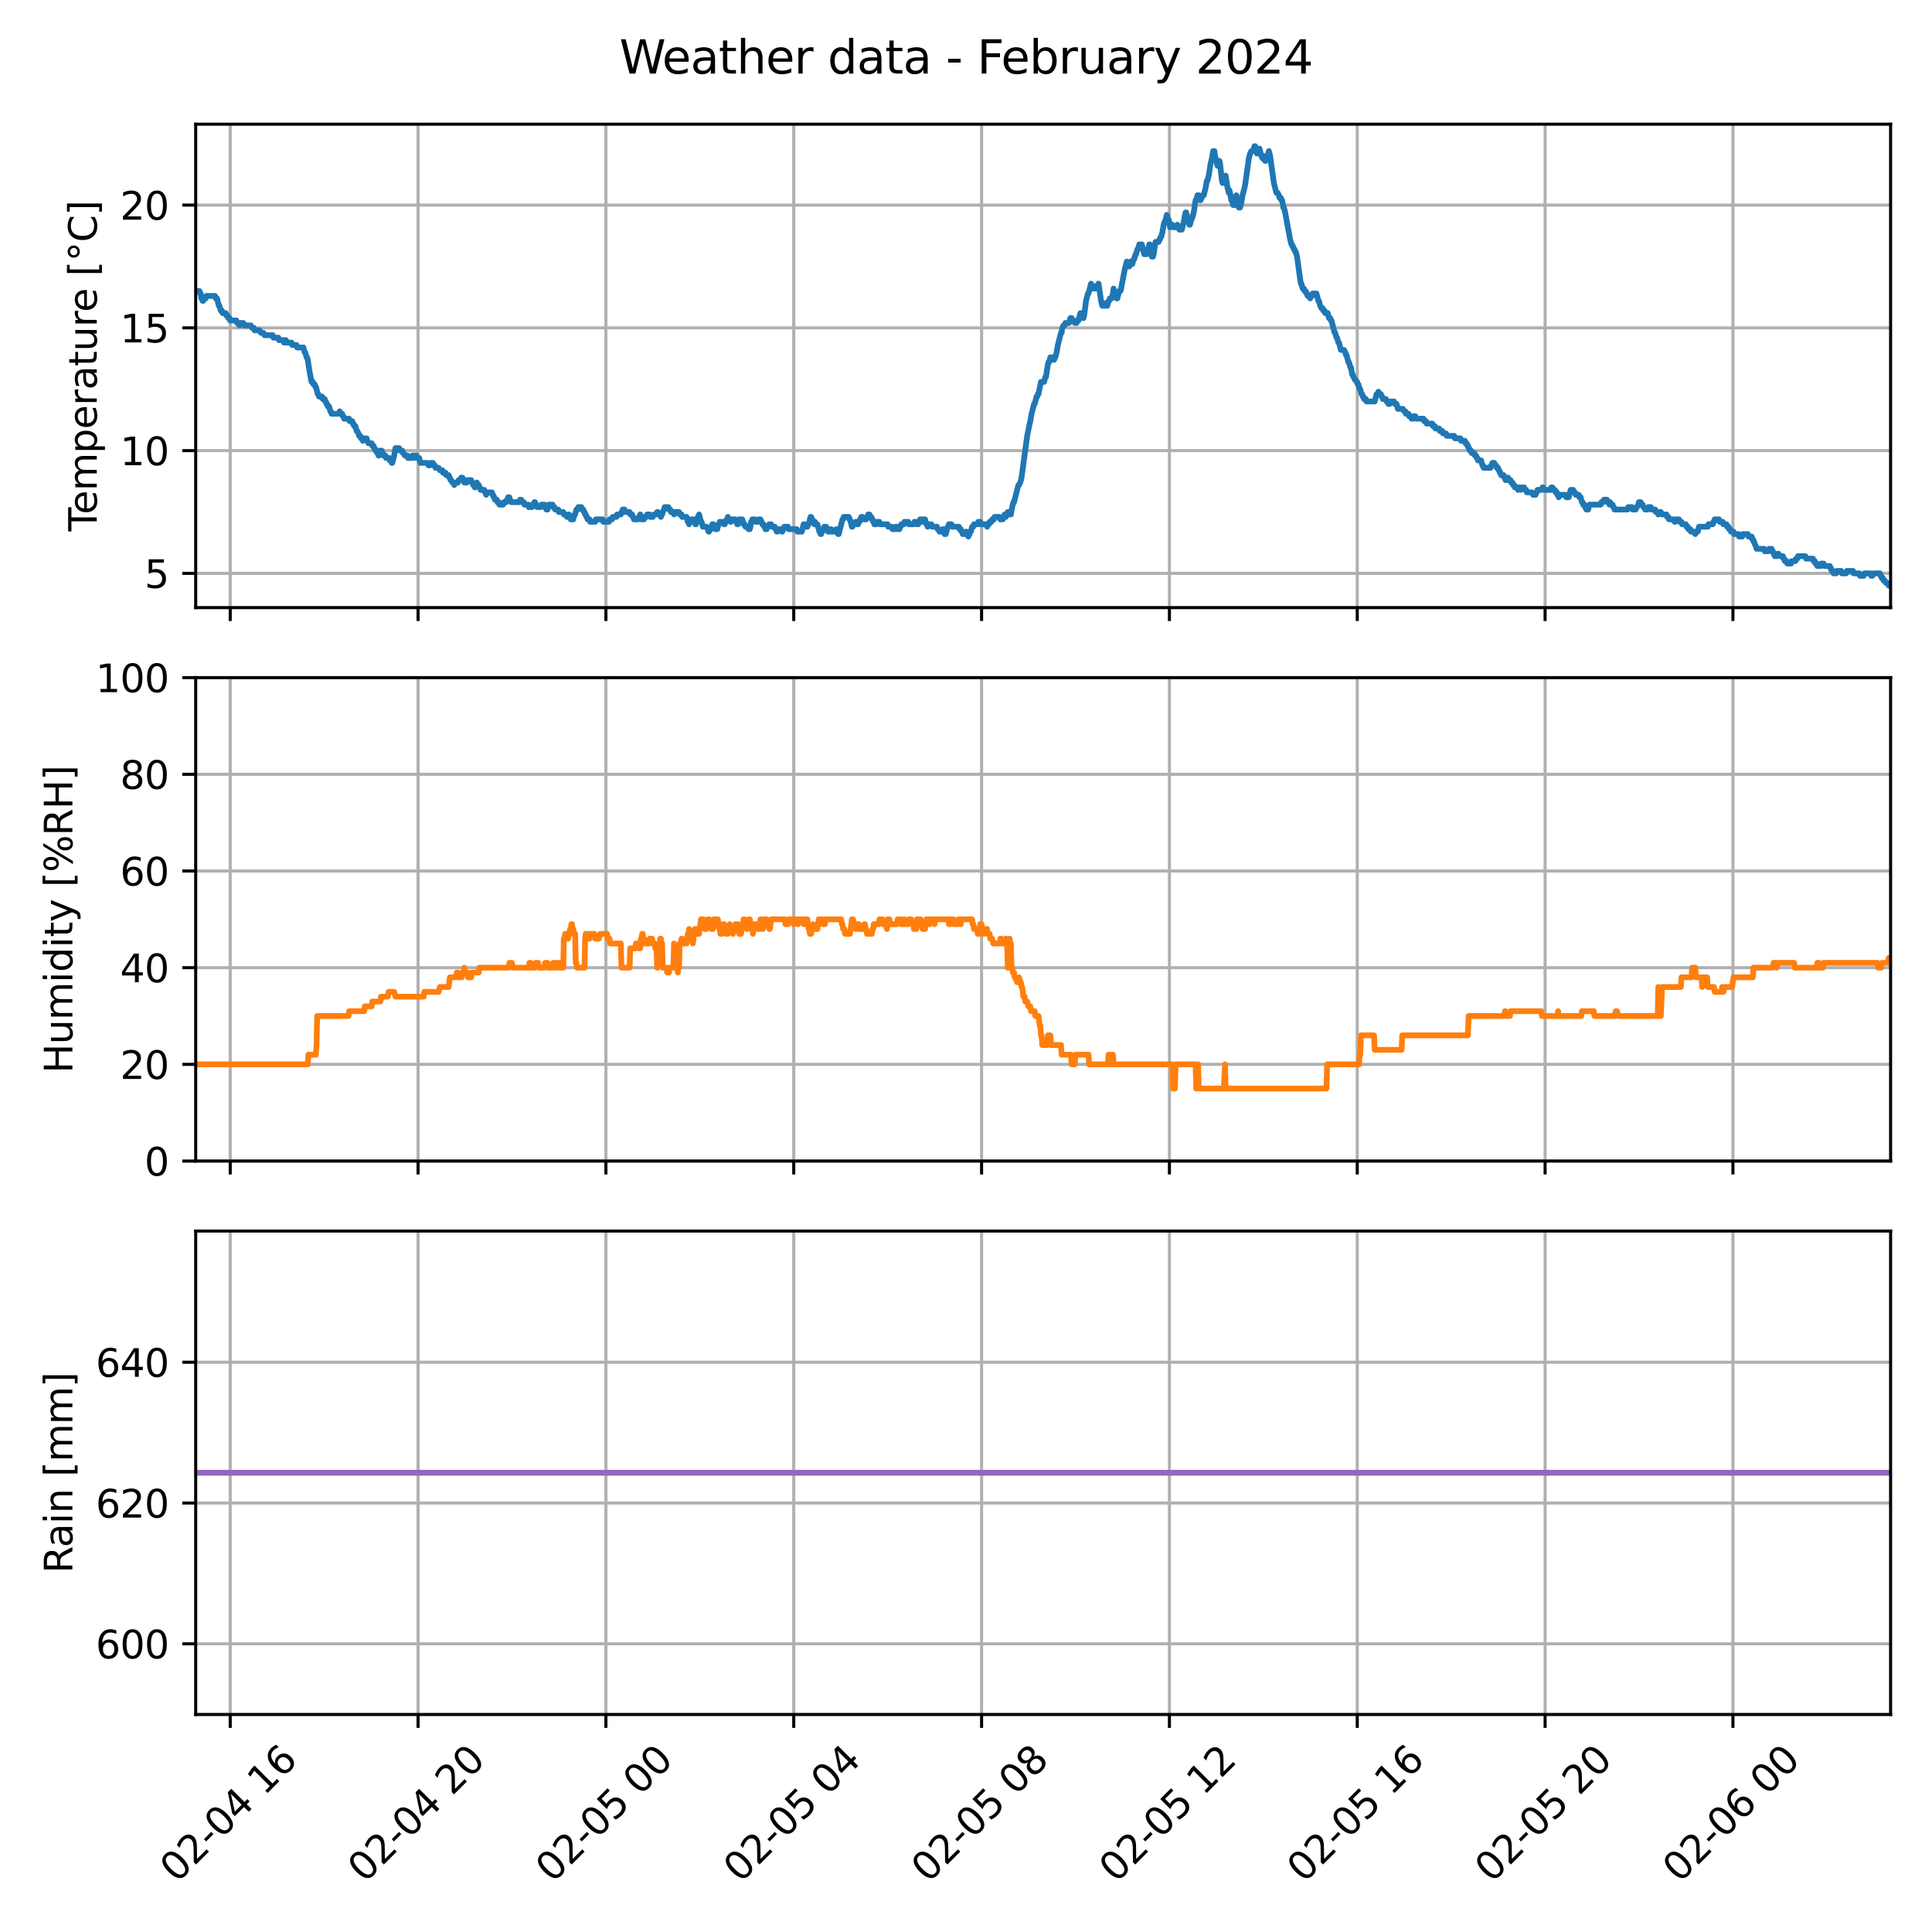 <?xml version="1.0" encoding="utf-8" standalone="no"?>
<!DOCTYPE svg PUBLIC "-//W3C//DTD SVG 1.1//EN"
  "http://www.w3.org/Graphics/SVG/1.1/DTD/svg11.dtd">
<svg xmlns:xlink="http://www.w3.org/1999/xlink" width="504pt" height="504pt" viewBox="0 0 504 504" xmlns="http://www.w3.org/2000/svg" version="1.1">
 <defs>
  <style type="text/css">*{stroke-linejoin: round; stroke-linecap: butt}</style>
 </defs>
 <g id="figure_1">
  <g id="patch_1">
   <path d="M 0 504 
L 504 504 
L 504 0 
L 0 0 
z
" style="fill: #ffffff"/>
  </g>
  <g id="axes_1">
   <g id="patch_2">
    <path d="M 51.05 158.511 
L 493.2 158.511 
L 493.2 32.4 
L 51.05 32.4 
z
" style="fill: #ffffff"/>
   </g>
   <g id="matplotlib.axis_1">
    <g id="xtick_1">
     <g id="line2d_1">
      <path d="M 60.06 158.511 
L 60.06 32.4 
" clip-path="url(#pd81a9c04e3)" style="fill: none; stroke: #b0b0b0; stroke-width: 0.8; stroke-linecap: square"/>
     </g>
     <g id="line2d_2">
      <defs>
       <path id="m1d24d11978" d="M 0 0 
L 0 3.5 
" style="stroke: #000000; stroke-width: 0.8"/>
      </defs>
      <g>
       <use xlink:href="#m1d24d11978" x="60.06" y="158.511" style="stroke: #000000; stroke-width: 0.8"/>
      </g>
     </g>
    </g>
    <g id="xtick_2">
     <g id="line2d_3">
      <path d="M 109.061 158.511 
L 109.061 32.4 
" clip-path="url(#pd81a9c04e3)" style="fill: none; stroke: #b0b0b0; stroke-width: 0.8; stroke-linecap: square"/>
     </g>
     <g id="line2d_4">
      <g>
       <use xlink:href="#m1d24d11978" x="109.061" y="158.511" style="stroke: #000000; stroke-width: 0.8"/>
      </g>
     </g>
    </g>
    <g id="xtick_3">
     <g id="line2d_5">
      <path d="M 158.062 158.511 
L 158.062 32.4 
" clip-path="url(#pd81a9c04e3)" style="fill: none; stroke: #b0b0b0; stroke-width: 0.8; stroke-linecap: square"/>
     </g>
     <g id="line2d_6">
      <g>
       <use xlink:href="#m1d24d11978" x="158.062" y="158.511" style="stroke: #000000; stroke-width: 0.8"/>
      </g>
     </g>
    </g>
    <g id="xtick_4">
     <g id="line2d_7">
      <path d="M 207.064 158.511 
L 207.064 32.4 
" clip-path="url(#pd81a9c04e3)" style="fill: none; stroke: #b0b0b0; stroke-width: 0.8; stroke-linecap: square"/>
     </g>
     <g id="line2d_8">
      <g>
       <use xlink:href="#m1d24d11978" x="207.064" y="158.511" style="stroke: #000000; stroke-width: 0.8"/>
      </g>
     </g>
    </g>
    <g id="xtick_5">
     <g id="line2d_9">
      <path d="M 256.065 158.511 
L 256.065 32.4 
" clip-path="url(#pd81a9c04e3)" style="fill: none; stroke: #b0b0b0; stroke-width: 0.8; stroke-linecap: square"/>
     </g>
     <g id="line2d_10">
      <g>
       <use xlink:href="#m1d24d11978" x="256.065" y="158.511" style="stroke: #000000; stroke-width: 0.8"/>
      </g>
     </g>
    </g>
    <g id="xtick_6">
     <g id="line2d_11">
      <path d="M 305.066 158.511 
L 305.066 32.4 
" clip-path="url(#pd81a9c04e3)" style="fill: none; stroke: #b0b0b0; stroke-width: 0.8; stroke-linecap: square"/>
     </g>
     <g id="line2d_12">
      <g>
       <use xlink:href="#m1d24d11978" x="305.066" y="158.511" style="stroke: #000000; stroke-width: 0.8"/>
      </g>
     </g>
    </g>
    <g id="xtick_7">
     <g id="line2d_13">
      <path d="M 354.068 158.511 
L 354.068 32.4 
" clip-path="url(#pd81a9c04e3)" style="fill: none; stroke: #b0b0b0; stroke-width: 0.8; stroke-linecap: square"/>
     </g>
     <g id="line2d_14">
      <g>
       <use xlink:href="#m1d24d11978" x="354.068" y="158.511" style="stroke: #000000; stroke-width: 0.8"/>
      </g>
     </g>
    </g>
    <g id="xtick_8">
     <g id="line2d_15">
      <path d="M 403.069 158.511 
L 403.069 32.4 
" clip-path="url(#pd81a9c04e3)" style="fill: none; stroke: #b0b0b0; stroke-width: 0.8; stroke-linecap: square"/>
     </g>
     <g id="line2d_16">
      <g>
       <use xlink:href="#m1d24d11978" x="403.069" y="158.511" style="stroke: #000000; stroke-width: 0.8"/>
      </g>
     </g>
    </g>
    <g id="xtick_9">
     <g id="line2d_17">
      <path d="M 452.07 158.511 
L 452.07 32.4 
" clip-path="url(#pd81a9c04e3)" style="fill: none; stroke: #b0b0b0; stroke-width: 0.8; stroke-linecap: square"/>
     </g>
     <g id="line2d_18">
      <g>
       <use xlink:href="#m1d24d11978" x="452.07" y="158.511" style="stroke: #000000; stroke-width: 0.8"/>
      </g>
     </g>
    </g>
   </g>
   <g id="matplotlib.axis_2">
    <g id="ytick_1">
     <g id="line2d_19">
      <path d="M 51.05 149.576 
L 493.2 149.576 
" clip-path="url(#pd81a9c04e3)" style="fill: none; stroke: #b0b0b0; stroke-width: 0.8; stroke-linecap: square"/>
     </g>
     <g id="line2d_20">
      <defs>
       <path id="mba0a5c6f75" d="M 0 0 
L -3.5 0 
" style="stroke: #000000; stroke-width: 0.8"/>
      </defs>
      <g>
       <use xlink:href="#mba0a5c6f75" x="51.05" y="149.576" style="stroke: #000000; stroke-width: 0.8"/>
      </g>
     </g>
     <g id="text_1">
      <!-- 5 -->
      <g transform="translate(37.688 153.375) scale(0.1 -0.1)">
       <defs>
        <path id="DejaVuSans-35" d="M 691 4666 
L 3169 4666 
L 3169 4134 
L 1269 4134 
L 1269 2991 
Q 1406 3038 1543 3061 
Q 1681 3084 1819 3084 
Q 2600 3084 3056 2656 
Q 3513 2228 3513 1497 
Q 3513 744 3044 326 
Q 2575 -91 1722 -91 
Q 1428 -91 1123 -41 
Q 819 9 494 109 
L 494 744 
Q 775 591 1075 516 
Q 1375 441 1709 441 
Q 2250 441 2565 725 
Q 2881 1009 2881 1497 
Q 2881 1984 2565 2268 
Q 2250 2553 1709 2553 
Q 1456 2553 1204 2497 
Q 953 2441 691 2322 
L 691 4666 
z
" transform="scale(0.016)"/>
       </defs>
       <use xlink:href="#DejaVuSans-35"/>
      </g>
     </g>
    </g>
    <g id="ytick_2">
     <g id="line2d_21">
      <path d="M 51.05 117.552 
L 493.2 117.552 
" clip-path="url(#pd81a9c04e3)" style="fill: none; stroke: #b0b0b0; stroke-width: 0.8; stroke-linecap: square"/>
     </g>
     <g id="line2d_22">
      <g>
       <use xlink:href="#mba0a5c6f75" x="51.05" y="117.552" style="stroke: #000000; stroke-width: 0.8"/>
      </g>
     </g>
     <g id="text_2">
      <!-- 10 -->
      <g transform="translate(31.325 121.351) scale(0.1 -0.1)">
       <defs>
        <path id="DejaVuSans-31" d="M 794 531 
L 1825 531 
L 1825 4091 
L 703 3866 
L 703 4441 
L 1819 4666 
L 2450 4666 
L 2450 531 
L 3481 531 
L 3481 0 
L 794 0 
L 794 531 
z
" transform="scale(0.016)"/>
        <path id="DejaVuSans-30" d="M 2034 4250 
Q 1547 4250 1301 3770 
Q 1056 3291 1056 2328 
Q 1056 1369 1301 889 
Q 1547 409 2034 409 
Q 2525 409 2770 889 
Q 3016 1369 3016 2328 
Q 3016 3291 2770 3770 
Q 2525 4250 2034 4250 
z
M 2034 4750 
Q 2819 4750 3233 4129 
Q 3647 3509 3647 2328 
Q 3647 1150 3233 529 
Q 2819 -91 2034 -91 
Q 1250 -91 836 529 
Q 422 1150 422 2328 
Q 422 3509 836 4129 
Q 1250 4750 2034 4750 
z
" transform="scale(0.016)"/>
       </defs>
       <use xlink:href="#DejaVuSans-31"/>
       <use xlink:href="#DejaVuSans-30" x="63.623"/>
      </g>
     </g>
    </g>
    <g id="ytick_3">
     <g id="line2d_23">
      <path d="M 51.05 85.528 
L 493.2 85.528 
" clip-path="url(#pd81a9c04e3)" style="fill: none; stroke: #b0b0b0; stroke-width: 0.8; stroke-linecap: square"/>
     </g>
     <g id="line2d_24">
      <g>
       <use xlink:href="#mba0a5c6f75" x="51.05" y="85.528" style="stroke: #000000; stroke-width: 0.8"/>
      </g>
     </g>
     <g id="text_3">
      <!-- 15 -->
      <g transform="translate(31.325 89.327) scale(0.1 -0.1)">
       <use xlink:href="#DejaVuSans-31"/>
       <use xlink:href="#DejaVuSans-35" x="63.623"/>
      </g>
     </g>
    </g>
    <g id="ytick_4">
     <g id="line2d_25">
      <path d="M 51.05 53.504 
L 493.2 53.504 
" clip-path="url(#pd81a9c04e3)" style="fill: none; stroke: #b0b0b0; stroke-width: 0.8; stroke-linecap: square"/>
     </g>
     <g id="line2d_26">
      <g>
       <use xlink:href="#mba0a5c6f75" x="51.05" y="53.504" style="stroke: #000000; stroke-width: 0.8"/>
      </g>
     </g>
     <g id="text_4">
      <!-- 20 -->
      <g transform="translate(31.325 57.303) scale(0.1 -0.1)">
       <defs>
        <path id="DejaVuSans-32" d="M 1228 531 
L 3431 531 
L 3431 0 
L 469 0 
L 469 531 
Q 828 903 1448 1529 
Q 2069 2156 2228 2338 
Q 2531 2678 2651 2914 
Q 2772 3150 2772 3378 
Q 2772 3750 2511 3984 
Q 2250 4219 1831 4219 
Q 1534 4219 1204 4116 
Q 875 4013 500 3803 
L 500 4441 
Q 881 4594 1212 4672 
Q 1544 4750 1819 4750 
Q 2544 4750 2975 4387 
Q 3406 4025 3406 3419 
Q 3406 3131 3298 2873 
Q 3191 2616 2906 2266 
Q 2828 2175 2409 1742 
Q 1991 1309 1228 531 
z
" transform="scale(0.016)"/>
       </defs>
       <use xlink:href="#DejaVuSans-32"/>
       <use xlink:href="#DejaVuSans-30" x="63.623"/>
      </g>
     </g>
    </g>
    <g id="text_5">
     <!-- Temperature [°C] -->
     <g transform="translate(25.245 138.607) rotate(-90) scale(0.1 -0.1)">
      <defs>
       <path id="DejaVuSans-54" d="M -19 4666 
L 3928 4666 
L 3928 4134 
L 2272 4134 
L 2272 0 
L 1638 0 
L 1638 4134 
L -19 4134 
L -19 4666 
z
" transform="scale(0.016)"/>
       <path id="DejaVuSans-65" d="M 3597 1894 
L 3597 1613 
L 953 1613 
Q 991 1019 1311 708 
Q 1631 397 2203 397 
Q 2534 397 2845 478 
Q 3156 559 3463 722 
L 3463 178 
Q 3153 47 2828 -22 
Q 2503 -91 2169 -91 
Q 1331 -91 842 396 
Q 353 884 353 1716 
Q 353 2575 817 3079 
Q 1281 3584 2069 3584 
Q 2775 3584 3186 3129 
Q 3597 2675 3597 1894 
z
M 3022 2063 
Q 3016 2534 2758 2815 
Q 2500 3097 2075 3097 
Q 1594 3097 1305 2825 
Q 1016 2553 972 2059 
L 3022 2063 
z
" transform="scale(0.016)"/>
       <path id="DejaVuSans-6d" d="M 3328 2828 
Q 3544 3216 3844 3400 
Q 4144 3584 4550 3584 
Q 5097 3584 5394 3201 
Q 5691 2819 5691 2113 
L 5691 0 
L 5113 0 
L 5113 2094 
Q 5113 2597 4934 2840 
Q 4756 3084 4391 3084 
Q 3944 3084 3684 2787 
Q 3425 2491 3425 1978 
L 3425 0 
L 2847 0 
L 2847 2094 
Q 2847 2600 2669 2842 
Q 2491 3084 2119 3084 
Q 1678 3084 1418 2786 
Q 1159 2488 1159 1978 
L 1159 0 
L 581 0 
L 581 3500 
L 1159 3500 
L 1159 2956 
Q 1356 3278 1631 3431 
Q 1906 3584 2284 3584 
Q 2666 3584 2933 3390 
Q 3200 3197 3328 2828 
z
" transform="scale(0.016)"/>
       <path id="DejaVuSans-70" d="M 1159 525 
L 1159 -1331 
L 581 -1331 
L 581 3500 
L 1159 3500 
L 1159 2969 
Q 1341 3281 1617 3432 
Q 1894 3584 2278 3584 
Q 2916 3584 3314 3078 
Q 3713 2572 3713 1747 
Q 3713 922 3314 415 
Q 2916 -91 2278 -91 
Q 1894 -91 1617 61 
Q 1341 213 1159 525 
z
M 3116 1747 
Q 3116 2381 2855 2742 
Q 2594 3103 2138 3103 
Q 1681 3103 1420 2742 
Q 1159 2381 1159 1747 
Q 1159 1113 1420 752 
Q 1681 391 2138 391 
Q 2594 391 2855 752 
Q 3116 1113 3116 1747 
z
" transform="scale(0.016)"/>
       <path id="DejaVuSans-72" d="M 2631 2963 
Q 2534 3019 2420 3045 
Q 2306 3072 2169 3072 
Q 1681 3072 1420 2755 
Q 1159 2438 1159 1844 
L 1159 0 
L 581 0 
L 581 3500 
L 1159 3500 
L 1159 2956 
Q 1341 3275 1631 3429 
Q 1922 3584 2338 3584 
Q 2397 3584 2469 3576 
Q 2541 3569 2628 3553 
L 2631 2963 
z
" transform="scale(0.016)"/>
       <path id="DejaVuSans-61" d="M 2194 1759 
Q 1497 1759 1228 1600 
Q 959 1441 959 1056 
Q 959 750 1161 570 
Q 1363 391 1709 391 
Q 2188 391 2477 730 
Q 2766 1069 2766 1631 
L 2766 1759 
L 2194 1759 
z
M 3341 1997 
L 3341 0 
L 2766 0 
L 2766 531 
Q 2569 213 2275 61 
Q 1981 -91 1556 -91 
Q 1019 -91 701 211 
Q 384 513 384 1019 
Q 384 1609 779 1909 
Q 1175 2209 1959 2209 
L 2766 2209 
L 2766 2266 
Q 2766 2663 2505 2880 
Q 2244 3097 1772 3097 
Q 1472 3097 1187 3025 
Q 903 2953 641 2809 
L 641 3341 
Q 956 3463 1253 3523 
Q 1550 3584 1831 3584 
Q 2591 3584 2966 3190 
Q 3341 2797 3341 1997 
z
" transform="scale(0.016)"/>
       <path id="DejaVuSans-74" d="M 1172 4494 
L 1172 3500 
L 2356 3500 
L 2356 3053 
L 1172 3053 
L 1172 1153 
Q 1172 725 1289 603 
Q 1406 481 1766 481 
L 2356 481 
L 2356 0 
L 1766 0 
Q 1100 0 847 248 
Q 594 497 594 1153 
L 594 3053 
L 172 3053 
L 172 3500 
L 594 3500 
L 594 4494 
L 1172 4494 
z
" transform="scale(0.016)"/>
       <path id="DejaVuSans-75" d="M 544 1381 
L 544 3500 
L 1119 3500 
L 1119 1403 
Q 1119 906 1312 657 
Q 1506 409 1894 409 
Q 2359 409 2629 706 
Q 2900 1003 2900 1516 
L 2900 3500 
L 3475 3500 
L 3475 0 
L 2900 0 
L 2900 538 
Q 2691 219 2414 64 
Q 2138 -91 1772 -91 
Q 1169 -91 856 284 
Q 544 659 544 1381 
z
M 1991 3584 
L 1991 3584 
z
" transform="scale(0.016)"/>
       <path id="DejaVuSans-20" transform="scale(0.016)"/>
       <path id="DejaVuSans-5b" d="M 550 4863 
L 1875 4863 
L 1875 4416 
L 1125 4416 
L 1125 -397 
L 1875 -397 
L 1875 -844 
L 550 -844 
L 550 4863 
z
" transform="scale(0.016)"/>
       <path id="DejaVuSans-b0" d="M 1600 4347 
Q 1350 4347 1178 4173 
Q 1006 4000 1006 3750 
Q 1006 3503 1178 3333 
Q 1350 3163 1600 3163 
Q 1850 3163 2022 3333 
Q 2194 3503 2194 3750 
Q 2194 3997 2020 4172 
Q 1847 4347 1600 4347 
z
M 1600 4750 
Q 1800 4750 1984 4673 
Q 2169 4597 2303 4453 
Q 2447 4313 2519 4134 
Q 2591 3956 2591 3750 
Q 2591 3338 2302 3052 
Q 2013 2766 1594 2766 
Q 1172 2766 890 3047 
Q 609 3328 609 3750 
Q 609 4169 896 4459 
Q 1184 4750 1600 4750 
z
" transform="scale(0.016)"/>
       <path id="DejaVuSans-43" d="M 4122 4306 
L 4122 3641 
Q 3803 3938 3442 4084 
Q 3081 4231 2675 4231 
Q 1875 4231 1450 3742 
Q 1025 3253 1025 2328 
Q 1025 1406 1450 917 
Q 1875 428 2675 428 
Q 3081 428 3442 575 
Q 3803 722 4122 1019 
L 4122 359 
Q 3791 134 3420 21 
Q 3050 -91 2638 -91 
Q 1578 -91 968 557 
Q 359 1206 359 2328 
Q 359 3453 968 4101 
Q 1578 4750 2638 4750 
Q 3056 4750 3426 4639 
Q 3797 4528 4122 4306 
z
" transform="scale(0.016)"/>
       <path id="DejaVuSans-5d" d="M 1947 4863 
L 1947 -844 
L 622 -844 
L 622 -397 
L 1369 -397 
L 1369 4416 
L 622 4416 
L 622 4863 
L 1947 4863 
z
" transform="scale(0.016)"/>
      </defs>
      <use xlink:href="#DejaVuSans-54"/>
      <use xlink:href="#DejaVuSans-65" x="44.084"/>
      <use xlink:href="#DejaVuSans-6d" x="105.607"/>
      <use xlink:href="#DejaVuSans-70" x="203.02"/>
      <use xlink:href="#DejaVuSans-65" x="266.496"/>
      <use xlink:href="#DejaVuSans-72" x="328.02"/>
      <use xlink:href="#DejaVuSans-61" x="369.133"/>
      <use xlink:href="#DejaVuSans-74" x="430.412"/>
      <use xlink:href="#DejaVuSans-75" x="469.621"/>
      <use xlink:href="#DejaVuSans-72" x="533"/>
      <use xlink:href="#DejaVuSans-65" x="571.863"/>
      <use xlink:href="#DejaVuSans-20" x="633.387"/>
      <use xlink:href="#DejaVuSans-5b" x="665.174"/>
      <use xlink:href="#DejaVuSans-b0" x="704.188"/>
      <use xlink:href="#DejaVuSans-43" x="754.188"/>
      <use xlink:href="#DejaVuSans-5d" x="824.012"/>
     </g>
    </g>
   </g>
   <g id="line2d_27">
    <path d="M 51.05 75.921 
L 52.03 75.921 
L 52.194 76.561 
L 52.357 76.561 
L 52.52 77.842 
L 52.683 77.842 
L 52.847 78.483 
L 53.01 78.483 
L 53.174 77.842 
L 53.663 77.842 
L 53.827 77.202 
L 56.114 77.202 
L 56.277 77.842 
L 56.605 77.842 
L 57.094 79.764 
L 57.257 79.764 
L 57.583 81.045 
L 57.91 81.045 
L 58.074 81.685 
L 58.89 81.685 
L 59.054 82.326 
L 59.38 82.326 
L 59.545 82.966 
L 59.87 82.966 
L 60.034 83.607 
L 61.667 83.607 
L 61.83 84.247 
L 62.32 84.247 
L 62.483 84.887 
L 62.81 84.247 
L 63.464 84.247 
L 63.627 84.887 
L 65.424 84.887 
L 65.751 85.528 
L 66.241 85.528 
L 66.404 86.168 
L 67.71 86.168 
L 68.037 86.809 
L 68.691 86.809 
L 69.017 87.449 
L 71.141 87.449 
L 71.304 88.09 
L 72.61 88.09 
L 72.774 88.73 
L 73.917 88.73 
L 74.081 89.371 
L 74.244 89.371 
L 74.407 88.73 
L 74.57 88.73 
L 74.734 89.371 
L 76.041 89.371 
L 76.204 90.011 
L 77.347 90.011 
L 77.51 90.652 
L 79.144 90.652 
L 79.47 91.933 
L 79.634 91.933 
L 79.961 93.214 
L 80.124 93.214 
L 80.287 93.854 
L 80.777 97.057 
L 81.267 99.619 
L 81.594 99.619 
L 81.757 100.259 
L 82.084 100.259 
L 82.247 100.9 
L 82.41 100.9 
L 82.901 102.821 
L 83.064 102.821 
L 83.227 103.461 
L 84.045 103.461 
L 84.207 104.102 
L 84.697 104.102 
L 84.861 104.742 
L 85.024 104.742 
L 85.187 105.383 
L 85.35 105.383 
L 85.514 106.023 
L 85.841 106.023 
L 86.167 107.304 
L 86.33 107.304 
L 86.494 107.945 
L 88.454 107.945 
L 88.617 107.304 
L 88.781 107.945 
L 89.27 107.945 
L 89.434 108.585 
L 89.597 108.585 
L 89.761 109.226 
L 91.068 109.226 
L 91.23 109.866 
L 91.884 109.866 
L 92.048 110.507 
L 92.21 110.507 
L 92.374 111.147 
L 92.701 111.147 
L 93.027 112.428 
L 93.192 112.428 
L 93.517 113.069 
L 93.681 113.709 
L 94.008 113.709 
L 94.17 114.35 
L 94.497 114.35 
L 94.661 114.99 
L 94.824 114.35 
L 95.641 114.35 
L 95.804 114.99 
L 96.13 115.631 
L 96.948 115.631 
L 97.11 116.271 
L 97.437 116.271 
L 97.601 116.912 
L 97.764 116.912 
L 97.928 117.552 
L 98.254 117.552 
L 98.417 118.193 
L 98.581 118.193 
L 98.744 118.833 
L 98.908 118.833 
L 99.07 117.552 
L 99.561 117.552 
L 99.724 118.193 
L 99.888 118.193 
L 100.05 118.833 
L 100.541 118.833 
L 100.704 119.473 
L 101.521 119.473 
L 101.684 120.114 
L 102.011 120.114 
L 102.174 120.754 
L 102.338 120.754 
L 102.828 118.833 
L 103.154 116.912 
L 104.134 116.912 
L 104.297 117.552 
L 104.951 117.552 
L 105.114 118.193 
L 105.277 118.193 
L 105.605 118.833 
L 106.257 118.833 
L 106.421 119.473 
L 107.401 119.473 
L 107.564 118.833 
L 107.891 118.833 
L 108.054 119.473 
L 108.217 118.833 
L 108.545 118.833 
L 108.871 119.473 
L 109.361 119.473 
L 109.688 120.754 
L 111.484 120.754 
L 111.811 121.395 
L 112.137 121.395 
L 112.301 120.754 
L 112.954 120.754 
L 113.117 121.395 
L 113.444 121.395 
L 113.608 122.035 
L 114.424 122.035 
L 114.752 122.676 
L 115.404 122.676 
L 115.568 123.316 
L 116.221 123.316 
L 116.384 123.957 
L 117.037 123.957 
L 117.201 124.597 
L 117.364 124.597 
L 117.528 125.238 
L 117.692 125.238 
L 118.017 125.878 
L 118.344 125.878 
L 118.508 126.519 
L 118.671 125.878 
L 119.488 125.878 
L 119.651 125.238 
L 120.141 125.238 
L 120.304 124.597 
L 120.631 124.597 
L 120.958 125.238 
L 121.121 125.878 
L 121.774 125.878 
L 121.937 125.238 
L 122.917 125.238 
L 123.081 125.878 
L 123.244 125.878 
L 123.408 126.519 
L 123.735 126.519 
L 123.899 127.159 
L 124.061 126.519 
L 124.224 126.519 
L 124.388 125.878 
L 124.551 126.519 
L 124.877 126.519 
L 125.041 127.159 
L 125.204 127.159 
L 125.368 127.8 
L 126.348 127.8 
L 126.511 128.44 
L 126.675 128.44 
L 126.838 129.081 
L 127.164 128.44 
L 128.308 128.44 
L 128.471 129.081 
L 128.635 129.081 
L 128.798 129.721 
L 128.961 129.721 
L 129.124 130.362 
L 129.615 130.362 
L 129.778 131.002 
L 130.105 131.002 
L 130.268 131.643 
L 131.248 131.643 
L 131.411 131.002 
L 132.064 131.002 
L 132.228 130.362 
L 132.391 130.362 
L 132.555 129.721 
L 132.881 129.721 
L 133.045 130.362 
L 133.371 131.002 
L 135.495 131.002 
L 135.658 130.362 
L 135.984 130.362 
L 136.311 131.002 
L 136.638 131.002 
L 136.801 131.643 
L 137.781 131.643 
L 137.944 132.283 
L 138.762 132.283 
L 138.924 131.643 
L 139.252 131.643 
L 139.414 131.002 
L 139.578 131.002 
L 139.742 131.643 
L 139.904 131.643 
L 140.068 132.283 
L 141.048 132.283 
L 141.211 131.643 
L 142.028 131.643 
L 142.192 132.283 
L 142.518 132.924 
L 142.844 132.924 
L 143.171 131.643 
L 144.151 131.643 
L 144.315 132.283 
L 144.642 132.283 
L 144.804 132.924 
L 145.621 132.924 
L 145.784 133.564 
L 146.928 133.564 
L 147.091 134.205 
L 147.744 134.205 
L 147.908 134.845 
L 148.235 134.845 
L 148.399 134.205 
L 148.725 134.845 
L 148.888 135.486 
L 149.542 135.486 
L 149.868 134.205 
L 150.031 134.205 
L 150.358 132.924 
L 150.685 132.924 
L 150.848 132.283 
L 151.665 132.283 
L 151.828 132.924 
L 152.155 132.924 
L 152.318 133.564 
L 152.482 133.564 
L 152.645 134.205 
L 152.808 134.205 
L 152.971 134.845 
L 153.135 134.845 
L 153.298 135.486 
L 153.789 135.486 
L 153.951 136.126 
L 155.258 136.126 
L 155.422 135.486 
L 157.218 135.486 
L 157.382 136.126 
L 158.851 136.126 
L 159.015 135.486 
L 159.669 135.486 
L 159.831 134.845 
L 160.812 134.845 
L 160.975 134.205 
L 161.955 134.205 
L 162.118 133.564 
L 162.282 133.564 
L 162.445 132.924 
L 162.935 132.924 
L 163.098 133.564 
L 164.242 133.564 
L 164.405 134.205 
L 164.895 134.205 
L 165.058 134.845 
L 165.222 134.845 
L 165.385 135.486 
L 166.529 135.486 
L 166.692 134.845 
L 167.018 134.205 
L 167.345 135.486 
L 167.998 135.486 
L 168.162 134.845 
L 168.652 134.845 
L 168.815 134.205 
L 169.469 134.205 
L 169.632 134.845 
L 170.285 134.845 
L 170.612 134.205 
L 171.265 134.205 
L 171.429 133.564 
L 171.592 133.564 
L 171.755 134.205 
L 172.245 134.205 
L 172.409 134.845 
L 172.572 134.205 
L 172.735 134.205 
L 172.899 133.564 
L 173.225 132.924 
L 173.389 132.283 
L 174.369 132.283 
L 174.532 132.924 
L 174.858 132.924 
L 175.022 133.564 
L 175.675 133.564 
L 175.838 134.205 
L 176.166 133.564 
L 177.145 133.564 
L 177.309 134.205 
L 177.798 134.205 
L 177.962 134.845 
L 179.106 134.845 
L 179.432 136.126 
L 179.595 136.126 
L 179.758 136.766 
L 179.922 136.126 
L 180.085 136.126 
L 180.249 135.486 
L 181.065 135.486 
L 181.392 136.766 
L 181.556 136.766 
L 182.045 134.845 
L 182.372 134.205 
L 182.862 136.126 
L 183.025 136.126 
L 183.352 137.407 
L 184.332 137.407 
L 184.658 138.047 
L 184.822 138.688 
L 184.985 138.688 
L 185.313 138.047 
L 185.475 138.047 
L 185.802 136.766 
L 186.129 136.766 
L 186.292 137.407 
L 186.456 137.407 
L 186.618 138.047 
L 187.109 138.047 
L 187.436 136.766 
L 187.598 136.766 
L 187.762 136.126 
L 188.742 136.126 
L 188.905 136.766 
L 189.069 136.766 
L 189.232 136.126 
L 189.396 136.126 
L 189.559 135.486 
L 189.722 135.486 
L 189.885 134.845 
L 190.049 135.486 
L 190.376 135.486 
L 190.539 136.126 
L 190.702 136.126 
L 190.865 135.486 
L 191.845 135.486 
L 192.009 136.126 
L 192.172 136.126 
L 192.336 136.766 
L 192.499 136.766 
L 192.825 135.486 
L 193.642 135.486 
L 193.969 136.766 
L 194.296 136.766 
L 194.46 137.407 
L 195.112 137.407 
L 195.276 138.047 
L 195.602 138.047 
L 195.765 137.407 
L 195.929 136.126 
L 196.092 136.126 
L 196.256 135.486 
L 196.909 135.486 
L 197.072 136.126 
L 197.725 136.126 
L 197.889 135.486 
L 198.379 135.486 
L 198.542 136.126 
L 198.705 136.126 
L 198.869 136.766 
L 199.196 136.766 
L 199.359 137.407 
L 199.523 137.407 
L 199.685 138.047 
L 200.012 138.047 
L 200.176 137.407 
L 200.339 137.407 
L 200.666 136.766 
L 201.156 136.766 
L 201.319 137.407 
L 202.136 137.407 
L 202.299 138.047 
L 202.463 138.047 
L 202.625 138.688 
L 202.789 138.688 
L 202.952 138.047 
L 203.607 138.047 
L 203.932 138.688 
L 204.096 138.688 
L 204.259 138.047 
L 204.423 138.047 
L 204.585 137.407 
L 205.565 137.407 
L 205.729 138.047 
L 207.852 138.047 
L 208.016 138.688 
L 209.159 138.688 
L 209.649 136.766 
L 209.975 136.766 
L 210.139 137.407 
L 210.629 137.407 
L 210.792 136.766 
L 210.956 136.766 
L 211.446 134.845 
L 211.609 134.845 
L 211.772 135.486 
L 211.936 135.486 
L 212.099 136.126 
L 212.263 136.126 
L 212.426 136.766 
L 212.589 136.126 
L 212.754 136.766 
L 213.243 136.766 
L 213.732 138.688 
L 213.896 138.688 
L 214.059 139.328 
L 214.223 139.328 
L 214.386 138.688 
L 214.549 138.688 
L 214.712 138.047 
L 214.876 138.047 
L 215.039 137.407 
L 215.529 137.407 
L 215.692 138.047 
L 216.02 138.688 
L 216.51 138.688 
L 216.672 138.047 
L 216.836 138.047 
L 216.999 138.688 
L 217.979 138.688 
L 218.143 138.047 
L 218.306 138.688 
L 218.469 138.688 
L 218.632 139.328 
L 218.796 139.328 
L 219.776 135.486 
L 219.939 135.486 
L 220.103 134.845 
L 221.41 134.845 
L 221.572 135.486 
L 221.736 135.486 
L 222.227 137.407 
L 222.389 137.407 
L 222.552 136.766 
L 223.043 136.766 
L 223.206 136.126 
L 223.37 136.126 
L 223.532 136.766 
L 223.859 136.766 
L 224.023 136.126 
L 224.186 136.126 
L 224.35 135.486 
L 224.512 135.486 
L 224.676 134.845 
L 225.003 134.845 
L 225.167 135.486 
L 225.983 135.486 
L 226.146 134.845 
L 226.31 134.845 
L 226.472 134.205 
L 226.799 134.205 
L 226.963 134.845 
L 227.29 134.845 
L 227.452 135.486 
L 227.616 135.486 
L 227.779 136.126 
L 227.943 136.126 
L 228.107 136.766 
L 228.596 136.766 
L 228.759 136.126 
L 229.412 136.126 
L 229.576 136.766 
L 231.536 136.766 
L 231.699 137.407 
L 232.679 137.407 
L 232.843 138.047 
L 233.496 138.047 
L 233.659 137.407 
L 233.986 137.407 
L 234.15 138.047 
L 234.639 138.047 
L 234.803 137.407 
L 234.966 137.407 
L 235.13 136.766 
L 235.783 136.766 
L 235.946 136.126 
L 236.926 136.126 
L 237.09 136.766 
L 238.396 136.766 
L 238.559 136.126 
L 239.05 136.126 
L 239.213 136.766 
L 239.539 136.766 
L 239.703 136.126 
L 239.866 136.126 
L 240.03 135.486 
L 240.193 135.486 
L 240.356 136.126 
L 240.52 136.126 
L 240.683 135.486 
L 241.336 135.486 
L 241.663 136.766 
L 241.826 136.766 
L 241.99 137.407 
L 242.153 136.766 
L 242.97 136.766 
L 243.133 137.407 
L 244.439 137.407 
L 244.603 138.047 
L 244.766 138.047 
L 245.093 138.688 
L 245.746 138.688 
L 245.91 138.047 
L 246.073 138.047 
L 246.399 139.328 
L 246.727 139.328 
L 247.216 137.407 
L 247.379 137.407 
L 247.543 136.766 
L 248.197 136.766 
L 248.359 137.407 
L 250.157 137.407 
L 250.319 138.047 
L 250.646 138.047 
L 250.81 138.688 
L 250.973 138.688 
L 251.137 139.328 
L 251.79 139.328 
L 251.954 138.688 
L 252.117 138.688 
L 252.28 139.328 
L 252.443 139.328 
L 252.606 139.969 
L 252.933 139.328 
L 253.096 138.688 
L 253.26 138.688 
L 253.586 137.407 
L 253.913 137.407 
L 254.077 136.766 
L 255.057 136.766 
L 255.22 136.126 
L 255.71 136.126 
L 255.874 136.766 
L 257.343 136.766 
L 257.506 137.407 
L 257.67 136.766 
L 257.997 136.766 
L 258.16 136.126 
L 258.65 136.126 
L 258.814 135.486 
L 259.303 135.486 
L 259.466 134.845 
L 260.773 134.845 
L 260.937 135.486 
L 261.59 135.486 
L 261.753 134.845 
L 262.081 134.205 
L 262.243 134.205 
L 262.406 134.845 
L 262.57 134.205 
L 262.733 134.205 
L 262.897 133.564 
L 263.223 133.564 
L 263.386 134.205 
L 263.713 134.205 
L 264.04 132.283 
L 264.366 131.002 
L 264.53 131.002 
L 265.673 126.519 
L 265.837 126.519 
L 266.164 125.878 
L 266.49 124.597 
L 267.96 113.709 
L 268.613 110.507 
L 268.777 109.866 
L 269.104 107.945 
L 269.757 105.383 
L 269.92 105.383 
L 270.41 103.461 
L 270.573 103.461 
L 270.737 102.821 
L 270.9 102.821 
L 271.553 99.619 
L 272.37 99.619 
L 272.697 98.338 
L 272.86 98.338 
L 273.35 95.135 
L 273.513 94.495 
L 273.677 94.495 
L 274.004 93.214 
L 274.493 93.214 
L 274.657 93.854 
L 274.984 93.854 
L 275.146 93.214 
L 275.31 93.214 
L 275.637 91.933 
L 275.964 90.011 
L 276.78 86.809 
L 276.944 86.809 
L 277.107 85.528 
L 277.434 84.887 
L 277.76 84.887 
L 277.924 84.247 
L 278.904 84.247 
L 279.23 82.966 
L 279.557 82.966 
L 279.72 83.607 
L 280.211 83.607 
L 280.374 84.247 
L 280.864 84.247 
L 281.027 83.607 
L 281.353 83.607 
L 281.844 81.685 
L 282.007 81.685 
L 282.17 82.326 
L 282.333 82.326 
L 282.497 82.966 
L 282.66 82.966 
L 282.824 82.326 
L 283.315 78.483 
L 283.804 76.561 
L 283.967 76.561 
L 284.62 73.999 
L 284.947 75.28 
L 285.437 75.28 
L 285.6 74.64 
L 285.764 75.28 
L 285.927 75.28 
L 286.091 74.64 
L 286.253 74.64 
L 286.581 73.999 
L 287.233 78.483 
L 287.56 79.764 
L 288.051 79.764 
L 288.213 79.123 
L 288.377 79.123 
L 288.54 79.764 
L 288.867 79.764 
L 289.193 78.483 
L 289.357 78.483 
L 289.521 77.842 
L 290.011 77.842 
L 290.337 76.561 
L 290.5 75.28 
L 290.664 75.921 
L 290.827 75.921 
L 291.317 77.842 
L 291.48 77.842 
L 291.971 75.921 
L 292.297 75.921 
L 292.46 75.28 
L 293.44 70.156 
L 293.931 68.235 
L 294.093 68.875 
L 294.257 68.875 
L 294.42 69.516 
L 294.584 69.516 
L 294.911 68.235 
L 295.073 68.875 
L 295.4 68.875 
L 295.728 67.594 
L 295.89 67.594 
L 296.217 66.314 
L 296.38 66.314 
L 296.707 65.033 
L 296.871 65.033 
L 297.197 63.752 
L 297.851 63.752 
L 298.504 66.314 
L 299.157 66.314 
L 299.811 63.752 
L 299.973 63.752 
L 300.464 66.954 
L 300.791 66.954 
L 300.953 66.314 
L 301.444 63.111 
L 302.26 63.111 
L 302.424 62.471 
L 302.587 62.471 
L 302.751 61.83 
L 302.913 61.83 
L 303.24 60.549 
L 303.567 58.628 
L 303.731 57.987 
L 303.893 57.987 
L 304.384 56.066 
L 304.711 57.347 
L 304.875 57.347 
L 305.037 57.987 
L 305.2 59.268 
L 305.364 59.268 
L 305.527 58.628 
L 305.853 58.628 
L 306.017 59.268 
L 306.997 59.268 
L 307.16 58.628 
L 307.324 59.268 
L 307.487 59.268 
L 307.651 59.909 
L 308.304 59.909 
L 308.793 57.987 
L 309.12 56.066 
L 309.284 55.425 
L 309.447 55.425 
L 310.264 58.628 
L 310.427 58.628 
L 310.753 57.347 
L 311.081 56.706 
L 311.407 55.425 
L 311.898 52.223 
L 312.06 52.223 
L 312.387 50.942 
L 312.713 50.942 
L 313.04 52.223 
L 313.204 52.223 
L 313.367 51.582 
L 313.531 51.582 
L 313.693 50.942 
L 314.021 50.942 
L 314.511 49.021 
L 314.838 47.099 
L 315 47.099 
L 315.327 45.818 
L 315.817 42.616 
L 316.144 41.335 
L 316.471 39.413 
L 316.797 39.413 
L 316.96 40.694 
L 317.614 43.256 
L 317.94 41.975 
L 318.104 41.975 
L 318.267 42.616 
L 318.758 47.099 
L 318.92 47.74 
L 319.247 47.74 
L 319.737 45.818 
L 320.228 49.021 
L 320.554 50.301 
L 320.718 49.661 
L 320.88 50.301 
L 321.207 52.223 
L 321.371 52.223 
L 321.697 53.504 
L 322.024 53.504 
L 322.351 52.223 
L 322.514 50.942 
L 322.84 52.223 
L 323.168 54.144 
L 323.494 54.144 
L 323.82 52.863 
L 324.147 50.942 
L 324.8 48.38 
L 325.78 41.335 
L 326.107 40.054 
L 326.435 39.413 
L 326.924 39.413 
L 327.251 38.132 
L 327.414 38.132 
L 327.904 40.054 
L 328.231 38.773 
L 328.558 38.773 
L 329.047 40.694 
L 329.375 41.335 
L 329.537 41.335 
L 329.7 40.694 
L 330.027 41.975 
L 330.191 41.975 
L 330.354 41.335 
L 330.518 41.335 
L 331.007 39.413 
L 331.334 40.694 
L 332.315 47.74 
L 332.967 50.301 
L 333.294 50.301 
L 333.62 50.942 
L 333.784 51.582 
L 334.111 51.582 
L 334.274 52.223 
L 334.438 52.223 
L 334.6 52.863 
L 334.764 54.144 
L 334.927 54.144 
L 335.254 55.425 
L 336.56 62.471 
L 336.887 63.752 
L 337.051 63.752 
L 337.214 64.392 
L 337.378 64.392 
L 337.54 65.033 
L 337.704 65.033 
L 337.867 65.673 
L 338.031 65.673 
L 338.358 66.954 
L 339.338 73.999 
L 339.5 73.999 
L 339.827 75.28 
L 340.154 75.28 
L 340.318 75.921 
L 340.644 75.921 
L 340.808 76.561 
L 340.971 76.561 
L 341.134 77.202 
L 341.462 77.202 
L 341.787 77.842 
L 341.951 77.202 
L 342.278 77.202 
L 342.44 76.561 
L 343.42 76.561 
L 343.911 78.483 
L 344.074 78.483 
L 344.4 79.764 
L 344.728 80.404 
L 345.054 80.404 
L 345.218 81.045 
L 345.544 81.045 
L 345.707 81.685 
L 346.36 81.685 
L 346.687 82.966 
L 347.014 82.966 
L 347.178 83.607 
L 347.34 83.607 
L 348.158 86.809 
L 348.32 86.809 
L 348.647 88.09 
L 348.811 88.09 
L 349.138 89.371 
L 349.301 89.371 
L 349.791 91.292 
L 350.608 91.292 
L 350.934 91.933 
L 351.098 92.573 
L 351.261 92.573 
L 351.751 94.495 
L 351.914 94.495 
L 352.241 95.776 
L 352.404 95.776 
L 352.731 97.697 
L 352.894 97.697 
L 353.058 98.338 
L 353.221 98.338 
L 353.384 98.978 
L 353.547 98.978 
L 353.875 99.619 
L 354.037 99.619 
L 354.201 100.259 
L 354.365 100.259 
L 354.691 101.54 
L 354.854 101.54 
L 355.181 102.821 
L 355.344 102.821 
L 355.507 103.461 
L 355.671 103.461 
L 355.834 104.102 
L 356.324 104.102 
L 356.487 104.742 
L 358.611 104.742 
L 359.101 102.821 
L 359.427 102.821 
L 359.591 102.18 
L 359.754 102.821 
L 360.244 102.821 
L 360.407 103.461 
L 360.571 103.461 
L 360.734 104.102 
L 361.551 104.102 
L 361.714 104.742 
L 362.041 104.742 
L 362.205 105.383 
L 362.531 105.383 
L 362.694 104.742 
L 363.674 104.742 
L 363.838 105.383 
L 364.327 105.383 
L 364.654 106.664 
L 365.962 106.664 
L 366.287 107.304 
L 366.614 107.304 
L 366.778 107.945 
L 367.431 107.945 
L 367.594 108.585 
L 368.085 108.585 
L 368.247 109.226 
L 368.574 109.226 
L 368.738 108.585 
L 369.229 108.585 
L 369.391 109.226 
L 371.351 109.226 
L 371.514 109.866 
L 372.005 109.866 
L 372.169 110.507 
L 373.638 110.507 
L 373.801 111.147 
L 374.291 111.147 
L 374.454 111.788 
L 375.434 111.788 
L 375.598 112.428 
L 376.251 112.428 
L 376.414 113.069 
L 377.231 113.069 
L 377.394 113.709 
L 379.354 113.709 
L 379.518 114.35 
L 380.987 114.35 
L 381.151 114.99 
L 382.131 114.99 
L 382.294 115.631 
L 382.621 115.631 
L 382.785 116.271 
L 382.948 116.271 
L 383.111 116.912 
L 383.274 116.912 
L 383.438 117.552 
L 383.765 117.552 
L 383.928 118.193 
L 384.581 118.193 
L 384.745 118.833 
L 385.071 118.833 
L 385.234 119.473 
L 385.398 119.473 
L 385.561 120.114 
L 386.378 120.114 
L 386.705 121.395 
L 386.868 121.395 
L 387.031 122.035 
L 388.828 122.035 
L 388.991 121.395 
L 389.154 121.395 
L 389.318 120.754 
L 389.808 120.754 
L 389.972 121.395 
L 390.298 121.395 
L 390.462 122.035 
L 390.788 122.035 
L 390.951 122.676 
L 391.114 122.676 
L 391.278 123.316 
L 391.441 123.316 
L 391.605 123.957 
L 392.258 123.957 
L 392.421 124.597 
L 392.585 124.597 
L 392.748 125.238 
L 393.238 125.238 
L 393.401 124.597 
L 393.729 125.238 
L 394.054 125.238 
L 394.218 125.878 
L 394.545 125.878 
L 394.708 126.519 
L 395.034 126.519 
L 395.198 127.159 
L 395.852 127.159 
L 396.014 127.8 
L 396.178 127.159 
L 396.505 127.159 
L 396.669 127.8 
L 396.831 127.159 
L 397.648 127.159 
L 397.812 127.8 
L 398.138 127.8 
L 398.301 128.44 
L 399.608 128.44 
L 399.934 129.081 
L 400.588 129.081 
L 400.752 128.44 
L 400.914 128.44 
L 401.078 127.8 
L 402.221 127.8 
L 402.385 127.159 
L 402.548 127.159 
L 402.876 127.8 
L 404.508 127.8 
L 404.672 127.159 
L 404.834 127.8 
L 404.998 127.159 
L 405.161 127.8 
L 405.652 127.8 
L 405.816 128.44 
L 406.141 128.44 
L 406.305 129.081 
L 406.468 129.081 
L 406.632 129.721 
L 406.794 129.081 
L 408.428 129.081 
L 408.592 129.721 
L 409.245 129.721 
L 409.735 127.8 
L 410.388 127.8 
L 410.552 128.44 
L 410.878 128.44 
L 411.041 129.081 
L 411.858 129.081 
L 412.023 129.721 
L 412.348 129.721 
L 412.675 131.002 
L 412.838 131.002 
L 413.001 131.643 
L 413.328 131.643 
L 413.492 132.283 
L 413.655 132.283 
L 413.818 132.924 
L 414.308 132.924 
L 414.635 131.643 
L 417.575 131.643 
L 417.739 131.002 
L 418.229 131.002 
L 418.391 130.362 
L 419.208 130.362 
L 419.372 131.002 
L 419.699 131.002 
L 419.861 131.643 
L 420.025 131.002 
L 420.188 131.643 
L 420.679 131.643 
L 420.841 132.283 
L 421.005 132.283 
L 421.169 132.924 
L 424.598 132.924 
L 424.761 132.283 
L 425.741 132.283 
L 425.906 132.924 
L 426.721 132.924 
L 426.885 132.283 
L 427.048 132.283 
L 427.376 131.643 
L 427.538 131.002 
L 428.028 131.002 
L 428.192 131.643 
L 428.519 131.643 
L 428.682 132.283 
L 428.845 132.283 
L 429.172 132.924 
L 429.825 132.924 
L 429.988 132.283 
L 430.642 132.283 
L 430.805 132.924 
L 431.786 132.924 
L 431.948 133.564 
L 432.439 133.564 
L 432.602 134.205 
L 432.766 133.564 
L 433.255 133.564 
L 433.583 134.205 
L 434.726 134.205 
L 434.888 134.845 
L 435.215 134.845 
L 435.379 135.486 
L 436.523 135.486 
L 436.848 136.126 
L 437.012 136.126 
L 437.175 135.486 
L 437.992 135.486 
L 438.155 136.126 
L 438.646 136.126 
L 438.808 136.766 
L 439.788 136.766 
L 439.952 137.407 
L 440.279 137.407 
L 440.442 138.047 
L 440.932 138.047 
L 441.095 138.688 
L 442.075 138.688 
L 442.239 139.328 
L 442.402 138.688 
L 442.892 138.688 
L 443.219 137.407 
L 445.506 137.407 
L 445.67 136.766 
L 446.812 136.766 
L 446.975 136.126 
L 447.139 136.126 
L 447.302 135.486 
L 448.446 135.486 
L 448.609 136.126 
L 449.426 136.126 
L 449.589 136.766 
L 450.406 136.766 
L 450.569 137.407 
L 450.895 137.407 
L 451.059 138.047 
L 451.386 138.047 
L 451.549 138.688 
L 452.202 138.688 
L 452.366 139.328 
L 453.509 139.328 
L 453.673 139.969 
L 454.489 139.969 
L 454.653 139.328 
L 455.959 139.328 
L 456.122 139.969 
L 456.939 139.969 
L 457.102 140.609 
L 457.266 140.609 
L 457.429 141.25 
L 457.593 141.25 
L 457.755 141.89 
L 458.083 142.531 
L 458.245 143.171 
L 460.206 143.171 
L 460.369 143.812 
L 461.349 143.812 
L 461.512 143.171 
L 462.166 143.171 
L 462.329 143.812 
L 462.493 143.812 
L 462.655 144.452 
L 462.819 144.452 
L 462.982 145.093 
L 463.473 145.093 
L 463.635 144.452 
L 463.962 144.452 
L 464.29 145.093 
L 465.106 145.093 
L 465.269 145.733 
L 465.433 145.733 
L 465.595 146.374 
L 466.086 146.374 
L 466.249 147.014 
L 467.23 147.014 
L 467.392 146.374 
L 468.372 146.374 
L 468.536 145.733 
L 468.862 145.733 
L 469.026 145.093 
L 470.986 145.093 
L 471.149 145.733 
L 472.946 145.733 
L 473.109 146.374 
L 473.437 146.374 
L 473.599 147.014 
L 473.926 147.014 
L 474.089 147.655 
L 474.906 147.655 
L 475.069 147.014 
L 475.722 147.014 
L 475.886 147.655 
L 477.356 147.655 
L 477.519 148.295 
L 477.682 148.295 
L 477.846 148.936 
L 478.173 148.936 
L 478.336 149.576 
L 478.989 149.576 
L 479.153 148.936 
L 480.296 148.936 
L 480.459 149.576 
L 481.602 149.576 
L 481.766 148.936 
L 483.399 148.936 
L 483.562 149.576 
L 485.033 149.576 
L 485.196 150.217 
L 486.176 150.217 
L 486.34 149.576 
L 487.973 149.576 
L 488.136 150.217 
L 488.463 150.217 
L 488.79 149.576 
L 490.423 149.576 
L 490.586 150.217 
L 490.749 150.217 
L 490.913 150.857 
L 491.24 150.857 
L 491.403 151.498 
L 491.731 151.498 
L 492.056 152.138 
L 492.546 152.138 
L 492.709 152.779 
L 492.873 152.779 
L 493.036 152.138 
L 493.2 152.138 
L 493.2 152.138 
" clip-path="url(#pd81a9c04e3)" style="fill: none; stroke: #1f77b4; stroke-width: 1.5; stroke-linecap: square"/>
   </g>
   <g id="patch_3">
    <path d="M 51.05 158.511 
L 51.05 32.4 
" style="fill: none; stroke: #000000; stroke-width: 0.8; stroke-linejoin: miter; stroke-linecap: square"/>
   </g>
   <g id="patch_4">
    <path d="M 493.2 158.511 
L 493.2 32.4 
" style="fill: none; stroke: #000000; stroke-width: 0.8; stroke-linejoin: miter; stroke-linecap: square"/>
   </g>
   <g id="patch_5">
    <path d="M 51.05 158.511 
L 493.2 158.511 
" style="fill: none; stroke: #000000; stroke-width: 0.8; stroke-linejoin: miter; stroke-linecap: square"/>
   </g>
   <g id="patch_6">
    <path d="M 51.05 32.4 
L 493.2 32.4 
" style="fill: none; stroke: #000000; stroke-width: 0.8; stroke-linejoin: miter; stroke-linecap: square"/>
   </g>
  </g>
  <g id="axes_2">
   <g id="patch_7">
    <path d="M 51.05 302.882 
L 493.2 302.882 
L 493.2 176.771 
L 51.05 176.771 
z
" style="fill: #ffffff"/>
   </g>
   <g id="matplotlib.axis_3">
    <g id="xtick_10">
     <g id="line2d_28">
      <path d="M 60.06 302.882 
L 60.06 176.771 
" clip-path="url(#pf0872636c4)" style="fill: none; stroke: #b0b0b0; stroke-width: 0.8; stroke-linecap: square"/>
     </g>
     <g id="line2d_29">
      <g>
       <use xlink:href="#m1d24d11978" x="60.06" y="302.882" style="stroke: #000000; stroke-width: 0.8"/>
      </g>
     </g>
    </g>
    <g id="xtick_11">
     <g id="line2d_30">
      <path d="M 109.061 302.882 
L 109.061 176.771 
" clip-path="url(#pf0872636c4)" style="fill: none; stroke: #b0b0b0; stroke-width: 0.8; stroke-linecap: square"/>
     </g>
     <g id="line2d_31">
      <g>
       <use xlink:href="#m1d24d11978" x="109.061" y="302.882" style="stroke: #000000; stroke-width: 0.8"/>
      </g>
     </g>
    </g>
    <g id="xtick_12">
     <g id="line2d_32">
      <path d="M 158.062 302.882 
L 158.062 176.771 
" clip-path="url(#pf0872636c4)" style="fill: none; stroke: #b0b0b0; stroke-width: 0.8; stroke-linecap: square"/>
     </g>
     <g id="line2d_33">
      <g>
       <use xlink:href="#m1d24d11978" x="158.062" y="302.882" style="stroke: #000000; stroke-width: 0.8"/>
      </g>
     </g>
    </g>
    <g id="xtick_13">
     <g id="line2d_34">
      <path d="M 207.064 302.882 
L 207.064 176.771 
" clip-path="url(#pf0872636c4)" style="fill: none; stroke: #b0b0b0; stroke-width: 0.8; stroke-linecap: square"/>
     </g>
     <g id="line2d_35">
      <g>
       <use xlink:href="#m1d24d11978" x="207.064" y="302.882" style="stroke: #000000; stroke-width: 0.8"/>
      </g>
     </g>
    </g>
    <g id="xtick_14">
     <g id="line2d_36">
      <path d="M 256.065 302.882 
L 256.065 176.771 
" clip-path="url(#pf0872636c4)" style="fill: none; stroke: #b0b0b0; stroke-width: 0.8; stroke-linecap: square"/>
     </g>
     <g id="line2d_37">
      <g>
       <use xlink:href="#m1d24d11978" x="256.065" y="302.882" style="stroke: #000000; stroke-width: 0.8"/>
      </g>
     </g>
    </g>
    <g id="xtick_15">
     <g id="line2d_38">
      <path d="M 305.066 302.882 
L 305.066 176.771 
" clip-path="url(#pf0872636c4)" style="fill: none; stroke: #b0b0b0; stroke-width: 0.8; stroke-linecap: square"/>
     </g>
     <g id="line2d_39">
      <g>
       <use xlink:href="#m1d24d11978" x="305.066" y="302.882" style="stroke: #000000; stroke-width: 0.8"/>
      </g>
     </g>
    </g>
    <g id="xtick_16">
     <g id="line2d_40">
      <path d="M 354.068 302.882 
L 354.068 176.771 
" clip-path="url(#pf0872636c4)" style="fill: none; stroke: #b0b0b0; stroke-width: 0.8; stroke-linecap: square"/>
     </g>
     <g id="line2d_41">
      <g>
       <use xlink:href="#m1d24d11978" x="354.068" y="302.882" style="stroke: #000000; stroke-width: 0.8"/>
      </g>
     </g>
    </g>
    <g id="xtick_17">
     <g id="line2d_42">
      <path d="M 403.069 302.882 
L 403.069 176.771 
" clip-path="url(#pf0872636c4)" style="fill: none; stroke: #b0b0b0; stroke-width: 0.8; stroke-linecap: square"/>
     </g>
     <g id="line2d_43">
      <g>
       <use xlink:href="#m1d24d11978" x="403.069" y="302.882" style="stroke: #000000; stroke-width: 0.8"/>
      </g>
     </g>
    </g>
    <g id="xtick_18">
     <g id="line2d_44">
      <path d="M 452.07 302.882 
L 452.07 176.771 
" clip-path="url(#pf0872636c4)" style="fill: none; stroke: #b0b0b0; stroke-width: 0.8; stroke-linecap: square"/>
     </g>
     <g id="line2d_45">
      <g>
       <use xlink:href="#m1d24d11978" x="452.07" y="302.882" style="stroke: #000000; stroke-width: 0.8"/>
      </g>
     </g>
    </g>
   </g>
   <g id="matplotlib.axis_4">
    <g id="ytick_5">
     <g id="line2d_46">
      <path d="M 51.05 302.882 
L 493.2 302.882 
" clip-path="url(#pf0872636c4)" style="fill: none; stroke: #b0b0b0; stroke-width: 0.8; stroke-linecap: square"/>
     </g>
     <g id="line2d_47">
      <g>
       <use xlink:href="#mba0a5c6f75" x="51.05" y="302.882" style="stroke: #000000; stroke-width: 0.8"/>
      </g>
     </g>
     <g id="text_6">
      <!-- 0 -->
      <g transform="translate(37.688 306.681) scale(0.1 -0.1)">
       <use xlink:href="#DejaVuSans-30"/>
      </g>
     </g>
    </g>
    <g id="ytick_6">
     <g id="line2d_48">
      <path d="M 51.05 277.66 
L 493.2 277.66 
" clip-path="url(#pf0872636c4)" style="fill: none; stroke: #b0b0b0; stroke-width: 0.8; stroke-linecap: square"/>
     </g>
     <g id="line2d_49">
      <g>
       <use xlink:href="#mba0a5c6f75" x="51.05" y="277.66" style="stroke: #000000; stroke-width: 0.8"/>
      </g>
     </g>
     <g id="text_7">
      <!-- 20 -->
      <g transform="translate(31.325 281.459) scale(0.1 -0.1)">
       <use xlink:href="#DejaVuSans-32"/>
       <use xlink:href="#DejaVuSans-30" x="63.623"/>
      </g>
     </g>
    </g>
    <g id="ytick_7">
     <g id="line2d_50">
      <path d="M 51.05 252.437 
L 493.2 252.437 
" clip-path="url(#pf0872636c4)" style="fill: none; stroke: #b0b0b0; stroke-width: 0.8; stroke-linecap: square"/>
     </g>
     <g id="line2d_51">
      <g>
       <use xlink:href="#mba0a5c6f75" x="51.05" y="252.437" style="stroke: #000000; stroke-width: 0.8"/>
      </g>
     </g>
     <g id="text_8">
      <!-- 40 -->
      <g transform="translate(31.325 256.237) scale(0.1 -0.1)">
       <defs>
        <path id="DejaVuSans-34" d="M 2419 4116 
L 825 1625 
L 2419 1625 
L 2419 4116 
z
M 2253 4666 
L 3047 4666 
L 3047 1625 
L 3713 1625 
L 3713 1100 
L 3047 1100 
L 3047 0 
L 2419 0 
L 2419 1100 
L 313 1100 
L 313 1709 
L 2253 4666 
z
" transform="scale(0.016)"/>
       </defs>
       <use xlink:href="#DejaVuSans-34"/>
       <use xlink:href="#DejaVuSans-30" x="63.623"/>
      </g>
     </g>
    </g>
    <g id="ytick_8">
     <g id="line2d_52">
      <path d="M 51.05 227.215 
L 493.2 227.215 
" clip-path="url(#pf0872636c4)" style="fill: none; stroke: #b0b0b0; stroke-width: 0.8; stroke-linecap: square"/>
     </g>
     <g id="line2d_53">
      <g>
       <use xlink:href="#mba0a5c6f75" x="51.05" y="227.215" style="stroke: #000000; stroke-width: 0.8"/>
      </g>
     </g>
     <g id="text_9">
      <!-- 60 -->
      <g transform="translate(31.325 231.014) scale(0.1 -0.1)">
       <defs>
        <path id="DejaVuSans-36" d="M 2113 2584 
Q 1688 2584 1439 2293 
Q 1191 2003 1191 1497 
Q 1191 994 1439 701 
Q 1688 409 2113 409 
Q 2538 409 2786 701 
Q 3034 994 3034 1497 
Q 3034 2003 2786 2293 
Q 2538 2584 2113 2584 
z
M 3366 4563 
L 3366 3988 
Q 3128 4100 2886 4159 
Q 2644 4219 2406 4219 
Q 1781 4219 1451 3797 
Q 1122 3375 1075 2522 
Q 1259 2794 1537 2939 
Q 1816 3084 2150 3084 
Q 2853 3084 3261 2657 
Q 3669 2231 3669 1497 
Q 3669 778 3244 343 
Q 2819 -91 2113 -91 
Q 1303 -91 875 529 
Q 447 1150 447 2328 
Q 447 3434 972 4092 
Q 1497 4750 2381 4750 
Q 2619 4750 2861 4703 
Q 3103 4656 3366 4563 
z
" transform="scale(0.016)"/>
       </defs>
       <use xlink:href="#DejaVuSans-36"/>
       <use xlink:href="#DejaVuSans-30" x="63.623"/>
      </g>
     </g>
    </g>
    <g id="ytick_9">
     <g id="line2d_54">
      <path d="M 51.05 201.993 
L 493.2 201.993 
" clip-path="url(#pf0872636c4)" style="fill: none; stroke: #b0b0b0; stroke-width: 0.8; stroke-linecap: square"/>
     </g>
     <g id="line2d_55">
      <g>
       <use xlink:href="#mba0a5c6f75" x="51.05" y="201.993" style="stroke: #000000; stroke-width: 0.8"/>
      </g>
     </g>
     <g id="text_10">
      <!-- 80 -->
      <g transform="translate(31.325 205.792) scale(0.1 -0.1)">
       <defs>
        <path id="DejaVuSans-38" d="M 2034 2216 
Q 1584 2216 1326 1975 
Q 1069 1734 1069 1313 
Q 1069 891 1326 650 
Q 1584 409 2034 409 
Q 2484 409 2743 651 
Q 3003 894 3003 1313 
Q 3003 1734 2745 1975 
Q 2488 2216 2034 2216 
z
M 1403 2484 
Q 997 2584 770 2862 
Q 544 3141 544 3541 
Q 544 4100 942 4425 
Q 1341 4750 2034 4750 
Q 2731 4750 3128 4425 
Q 3525 4100 3525 3541 
Q 3525 3141 3298 2862 
Q 3072 2584 2669 2484 
Q 3125 2378 3379 2068 
Q 3634 1759 3634 1313 
Q 3634 634 3220 271 
Q 2806 -91 2034 -91 
Q 1263 -91 848 271 
Q 434 634 434 1313 
Q 434 1759 690 2068 
Q 947 2378 1403 2484 
z
M 1172 3481 
Q 1172 3119 1398 2916 
Q 1625 2713 2034 2713 
Q 2441 2713 2670 2916 
Q 2900 3119 2900 3481 
Q 2900 3844 2670 4047 
Q 2441 4250 2034 4250 
Q 1625 4250 1398 4047 
Q 1172 3844 1172 3481 
z
" transform="scale(0.016)"/>
       </defs>
       <use xlink:href="#DejaVuSans-38"/>
       <use xlink:href="#DejaVuSans-30" x="63.623"/>
      </g>
     </g>
    </g>
    <g id="ytick_10">
     <g id="line2d_56">
      <path d="M 51.05 176.771 
L 493.2 176.771 
" clip-path="url(#pf0872636c4)" style="fill: none; stroke: #b0b0b0; stroke-width: 0.8; stroke-linecap: square"/>
     </g>
     <g id="line2d_57">
      <g>
       <use xlink:href="#mba0a5c6f75" x="51.05" y="176.771" style="stroke: #000000; stroke-width: 0.8"/>
      </g>
     </g>
     <g id="text_11">
      <!-- 100 -->
      <g transform="translate(24.962 180.57) scale(0.1 -0.1)">
       <use xlink:href="#DejaVuSans-31"/>
       <use xlink:href="#DejaVuSans-30" x="63.623"/>
       <use xlink:href="#DejaVuSans-30" x="127.246"/>
      </g>
     </g>
    </g>
    <g id="text_12">
     <!-- Humidity [%RH] -->
     <g transform="translate(18.883 279.973) rotate(-90) scale(0.1 -0.1)">
      <defs>
       <path id="DejaVuSans-48" d="M 628 4666 
L 1259 4666 
L 1259 2753 
L 3553 2753 
L 3553 4666 
L 4184 4666 
L 4184 0 
L 3553 0 
L 3553 2222 
L 1259 2222 
L 1259 0 
L 628 0 
L 628 4666 
z
" transform="scale(0.016)"/>
       <path id="DejaVuSans-69" d="M 603 3500 
L 1178 3500 
L 1178 0 
L 603 0 
L 603 3500 
z
M 603 4863 
L 1178 4863 
L 1178 4134 
L 603 4134 
L 603 4863 
z
" transform="scale(0.016)"/>
       <path id="DejaVuSans-64" d="M 2906 2969 
L 2906 4863 
L 3481 4863 
L 3481 0 
L 2906 0 
L 2906 525 
Q 2725 213 2448 61 
Q 2172 -91 1784 -91 
Q 1150 -91 751 415 
Q 353 922 353 1747 
Q 353 2572 751 3078 
Q 1150 3584 1784 3584 
Q 2172 3584 2448 3432 
Q 2725 3281 2906 2969 
z
M 947 1747 
Q 947 1113 1208 752 
Q 1469 391 1925 391 
Q 2381 391 2643 752 
Q 2906 1113 2906 1747 
Q 2906 2381 2643 2742 
Q 2381 3103 1925 3103 
Q 1469 3103 1208 2742 
Q 947 2381 947 1747 
z
" transform="scale(0.016)"/>
       <path id="DejaVuSans-79" d="M 2059 -325 
Q 1816 -950 1584 -1140 
Q 1353 -1331 966 -1331 
L 506 -1331 
L 506 -850 
L 844 -850 
Q 1081 -850 1212 -737 
Q 1344 -625 1503 -206 
L 1606 56 
L 191 3500 
L 800 3500 
L 1894 763 
L 2988 3500 
L 3597 3500 
L 2059 -325 
z
" transform="scale(0.016)"/>
       <path id="DejaVuSans-25" d="M 4653 2053 
Q 4381 2053 4226 1822 
Q 4072 1591 4072 1178 
Q 4072 772 4226 539 
Q 4381 306 4653 306 
Q 4919 306 5073 539 
Q 5228 772 5228 1178 
Q 5228 1588 5073 1820 
Q 4919 2053 4653 2053 
z
M 4653 2450 
Q 5147 2450 5437 2106 
Q 5728 1763 5728 1178 
Q 5728 594 5436 251 
Q 5144 -91 4653 -91 
Q 4153 -91 3862 251 
Q 3572 594 3572 1178 
Q 3572 1766 3864 2108 
Q 4156 2450 4653 2450 
z
M 1428 4353 
Q 1159 4353 1004 4120 
Q 850 3888 850 3481 
Q 850 3069 1003 2837 
Q 1156 2606 1428 2606 
Q 1700 2606 1854 2837 
Q 2009 3069 2009 3481 
Q 2009 3884 1853 4118 
Q 1697 4353 1428 4353 
z
M 4250 4750 
L 4750 4750 
L 1831 -91 
L 1331 -91 
L 4250 4750 
z
M 1428 4750 
Q 1922 4750 2215 4408 
Q 2509 4066 2509 3481 
Q 2509 2891 2217 2550 
Q 1925 2209 1428 2209 
Q 931 2209 642 2551 
Q 353 2894 353 3481 
Q 353 4063 643 4406 
Q 934 4750 1428 4750 
z
" transform="scale(0.016)"/>
       <path id="DejaVuSans-52" d="M 2841 2188 
Q 3044 2119 3236 1894 
Q 3428 1669 3622 1275 
L 4263 0 
L 3584 0 
L 2988 1197 
Q 2756 1666 2539 1819 
Q 2322 1972 1947 1972 
L 1259 1972 
L 1259 0 
L 628 0 
L 628 4666 
L 2053 4666 
Q 2853 4666 3247 4331 
Q 3641 3997 3641 3322 
Q 3641 2881 3436 2590 
Q 3231 2300 2841 2188 
z
M 1259 4147 
L 1259 2491 
L 2053 2491 
Q 2509 2491 2742 2702 
Q 2975 2913 2975 3322 
Q 2975 3731 2742 3939 
Q 2509 4147 2053 4147 
L 1259 4147 
z
" transform="scale(0.016)"/>
      </defs>
      <use xlink:href="#DejaVuSans-48"/>
      <use xlink:href="#DejaVuSans-75" x="75.195"/>
      <use xlink:href="#DejaVuSans-6d" x="138.574"/>
      <use xlink:href="#DejaVuSans-69" x="235.986"/>
      <use xlink:href="#DejaVuSans-64" x="263.77"/>
      <use xlink:href="#DejaVuSans-69" x="327.246"/>
      <use xlink:href="#DejaVuSans-74" x="355.029"/>
      <use xlink:href="#DejaVuSans-79" x="394.238"/>
      <use xlink:href="#DejaVuSans-20" x="453.418"/>
      <use xlink:href="#DejaVuSans-5b" x="485.205"/>
      <use xlink:href="#DejaVuSans-25" x="524.219"/>
      <use xlink:href="#DejaVuSans-52" x="619.238"/>
      <use xlink:href="#DejaVuSans-48" x="688.721"/>
      <use xlink:href="#DejaVuSans-5d" x="763.916"/>
     </g>
    </g>
   </g>
   <g id="line2d_58">
    <path d="M 51.05 277.66 
L 80.287 277.66 
L 80.45 275.137 
L 82.41 275.137 
L 82.574 272.615 
L 82.737 265.048 
L 90.904 265.048 
L 91.068 263.787 
L 94.988 263.787 
L 95.15 262.526 
L 96.948 262.526 
L 97.11 261.265 
L 99.234 261.265 
L 99.398 260.004 
L 101.194 260.004 
L 101.357 258.743 
L 102.828 258.743 
L 103.154 260.004 
L 110.504 260.004 
L 110.668 258.743 
L 114.424 258.743 
L 114.752 257.482 
L 117.037 257.482 
L 117.364 254.96 
L 118.997 254.96 
L 119.161 253.698 
L 119.488 253.698 
L 119.651 254.96 
L 120.468 254.96 
L 120.631 253.698 
L 120.958 253.698 
L 121.121 252.437 
L 121.284 253.698 
L 121.937 253.698 
L 122.101 254.96 
L 122.917 254.96 
L 123.081 253.698 
L 124.877 253.698 
L 125.041 252.437 
L 132.718 252.437 
L 132.881 251.176 
L 133.535 251.176 
L 133.698 252.437 
L 137.944 252.437 
L 138.108 251.176 
L 138.435 251.176 
L 138.598 252.437 
L 139.578 252.437 
L 139.742 251.176 
L 140.395 251.176 
L 140.558 252.437 
L 142.028 252.437 
L 142.192 251.176 
L 142.844 251.176 
L 143.008 252.437 
L 144.151 252.437 
L 144.315 251.176 
L 144.804 251.176 
L 144.968 252.437 
L 145.459 252.437 
L 145.621 251.176 
L 145.948 251.176 
L 146.111 252.437 
L 146.928 252.437 
L 147.091 244.871 
L 147.255 244.871 
L 147.418 243.61 
L 147.908 243.61 
L 148.071 244.871 
L 148.235 244.871 
L 148.399 243.61 
L 148.725 242.348 
L 148.888 242.348 
L 149.051 241.087 
L 149.215 241.087 
L 149.378 242.348 
L 149.542 242.348 
L 149.705 243.61 
L 150.031 243.61 
L 150.195 251.176 
L 150.358 251.176 
L 150.522 252.437 
L 152.482 252.437 
L 152.645 244.871 
L 152.808 243.61 
L 153.298 243.61 
L 153.462 244.871 
L 153.789 244.871 
L 153.951 243.61 
L 155.095 243.61 
L 155.258 244.871 
L 156.238 244.871 
L 156.565 243.61 
L 158.362 243.61 
L 158.525 244.871 
L 159.015 244.871 
L 159.178 246.132 
L 161.955 246.132 
L 162.118 252.437 
L 164.242 252.437 
L 164.405 247.393 
L 165.711 247.393 
L 165.875 246.132 
L 166.365 246.132 
L 166.529 247.393 
L 167.018 247.393 
L 167.182 244.871 
L 167.345 244.871 
L 167.509 243.61 
L 167.671 243.61 
L 167.835 244.871 
L 167.998 244.871 
L 168.162 246.132 
L 169.305 246.132 
L 169.469 244.871 
L 170.122 244.871 
L 170.285 246.132 
L 170.775 246.132 
L 170.938 247.393 
L 171.265 247.393 
L 171.429 252.437 
L 171.592 252.437 
L 171.755 247.393 
L 171.918 246.132 
L 172.082 246.132 
L 172.245 244.871 
L 172.409 244.871 
L 172.572 246.132 
L 172.735 246.132 
L 172.899 252.437 
L 173.878 252.437 
L 174.042 253.698 
L 174.532 253.698 
L 174.695 252.437 
L 175.675 252.437 
L 175.838 246.132 
L 176.166 252.437 
L 176.656 252.437 
L 176.818 253.698 
L 176.982 252.437 
L 177.145 252.437 
L 177.309 246.132 
L 177.635 246.132 
L 177.798 244.871 
L 177.962 244.871 
L 178.125 246.132 
L 179.106 246.132 
L 179.432 243.61 
L 179.595 243.61 
L 179.758 242.348 
L 179.922 243.61 
L 180.085 243.61 
L 180.249 244.871 
L 180.575 244.871 
L 180.738 246.132 
L 181.229 242.348 
L 181.556 242.348 
L 181.718 243.61 
L 182.372 243.61 
L 182.862 239.826 
L 183.516 239.826 
L 183.842 242.348 
L 184.332 242.348 
L 184.658 239.826 
L 184.985 239.826 
L 185.313 241.087 
L 185.475 241.087 
L 185.638 242.348 
L 185.965 242.348 
L 186.129 239.826 
L 187.272 239.826 
L 187.598 242.348 
L 187.762 242.348 
L 187.925 243.61 
L 188.253 243.61 
L 188.578 241.087 
L 188.905 241.087 
L 189.069 242.348 
L 189.232 242.348 
L 189.396 243.61 
L 189.885 243.61 
L 190.049 242.348 
L 190.212 242.348 
L 190.376 241.087 
L 190.539 242.348 
L 191.029 242.348 
L 191.192 243.61 
L 191.682 242.348 
L 191.845 241.087 
L 192.499 241.087 
L 192.825 243.61 
L 193.316 243.61 
L 193.642 241.087 
L 193.805 241.087 
L 193.969 239.826 
L 194.132 239.826 
L 194.296 241.087 
L 194.622 241.087 
L 194.785 242.348 
L 194.949 242.348 
L 195.276 239.826 
L 195.602 239.826 
L 195.765 241.087 
L 195.929 241.087 
L 196.092 242.348 
L 196.256 242.348 
L 196.419 243.61 
L 196.745 241.087 
L 197.399 241.087 
L 197.725 242.348 
L 198.052 242.348 
L 198.379 239.826 
L 198.542 239.826 
L 198.869 242.348 
L 199.032 242.348 
L 199.359 239.826 
L 200.012 239.826 
L 200.176 241.087 
L 200.339 241.087 
L 200.666 242.348 
L 200.829 242.348 
L 201.156 239.826 
L 204.749 239.826 
L 204.912 241.087 
L 205.565 241.087 
L 205.729 239.826 
L 206.873 239.826 
L 207.036 241.087 
L 207.199 241.087 
L 207.363 239.826 
L 208.016 239.826 
L 208.179 241.087 
L 208.343 239.826 
L 209.486 239.826 
L 209.649 241.087 
L 209.813 241.087 
L 209.975 239.826 
L 210.629 239.826 
L 210.956 242.348 
L 211.119 242.348 
L 211.283 243.61 
L 211.609 243.61 
L 211.772 242.348 
L 211.936 242.348 
L 212.099 241.087 
L 212.263 242.348 
L 213.243 242.348 
L 213.569 239.826 
L 214.549 239.826 
L 214.712 241.087 
L 215.203 241.087 
L 215.366 239.826 
L 219.45 239.826 
L 219.612 241.087 
L 219.776 241.087 
L 219.939 242.348 
L 220.266 242.348 
L 220.43 243.61 
L 221.736 243.61 
L 222.227 239.826 
L 222.552 239.826 
L 222.716 241.087 
L 223.043 241.087 
L 223.206 242.348 
L 223.37 242.348 
L 223.532 241.087 
L 224.023 241.087 
L 224.186 242.348 
L 225.329 242.348 
L 225.492 241.087 
L 225.656 241.087 
L 225.819 242.348 
L 225.983 242.348 
L 226.146 243.61 
L 227.452 243.61 
L 227.616 242.348 
L 227.779 242.348 
L 227.943 241.087 
L 229.25 241.087 
L 229.412 239.826 
L 230.23 239.826 
L 230.392 241.087 
L 231.046 241.087 
L 231.374 242.348 
L 231.536 239.826 
L 232.026 239.826 
L 232.19 241.087 
L 233.986 241.087 
L 234.15 239.826 
L 234.966 239.826 
L 235.13 241.087 
L 235.619 241.087 
L 235.783 239.826 
L 235.946 239.826 
L 236.11 241.087 
L 236.926 241.087 
L 237.09 239.826 
L 237.743 239.826 
L 237.906 241.087 
L 238.233 241.087 
L 238.396 242.348 
L 239.05 242.348 
L 239.213 239.826 
L 239.539 239.826 
L 239.703 241.087 
L 239.866 241.087 
L 240.03 239.826 
L 240.193 239.826 
L 240.356 241.087 
L 240.52 241.087 
L 240.683 242.348 
L 241.336 242.348 
L 241.663 239.826 
L 242.153 239.826 
L 242.317 241.087 
L 242.479 241.087 
L 242.643 239.826 
L 243.46 239.826 
L 243.786 241.087 
L 243.95 239.826 
L 247.379 239.826 
L 247.543 241.087 
L 247.87 241.087 
L 248.033 239.826 
L 248.686 239.826 
L 248.85 241.087 
L 249.667 241.087 
L 249.993 239.826 
L 250.319 239.826 
L 250.483 241.087 
L 250.646 241.087 
L 250.81 239.826 
L 253.586 239.826 
L 253.75 241.087 
L 253.913 241.087 
L 254.077 242.348 
L 254.893 242.348 
L 255.057 243.61 
L 255.383 243.61 
L 255.71 241.087 
L 256.036 241.087 
L 256.2 242.348 
L 256.363 242.348 
L 256.526 243.61 
L 256.69 243.61 
L 256.853 242.348 
L 257.506 242.348 
L 257.67 243.61 
L 258.16 243.61 
L 258.323 244.871 
L 258.814 244.871 
L 259.14 246.132 
L 260.773 246.132 
L 260.937 244.871 
L 261.264 244.871 
L 261.426 246.132 
L 262.243 246.132 
L 262.406 244.871 
L 262.57 246.132 
L 262.733 246.132 
L 262.897 252.437 
L 263.223 252.437 
L 263.386 244.871 
L 263.55 246.132 
L 263.713 246.132 
L 263.877 252.437 
L 264.04 252.437 
L 264.204 253.698 
L 264.53 253.698 
L 264.693 254.96 
L 264.857 254.96 
L 265.346 256.221 
L 265.673 256.221 
L 265.837 254.96 
L 266.164 256.221 
L 266.326 256.221 
L 266.49 257.482 
L 266.653 257.482 
L 266.98 260.004 
L 267.306 260.004 
L 267.47 261.265 
L 267.96 261.265 
L 268.286 262.526 
L 268.777 262.526 
L 268.94 263.787 
L 269.92 263.787 
L 270.084 265.048 
L 270.9 265.048 
L 271.228 267.571 
L 271.39 267.571 
L 271.553 270.093 
L 271.717 270.093 
L 271.88 272.615 
L 273.186 272.615 
L 273.35 270.093 
L 274.004 270.093 
L 274.168 272.615 
L 276.78 272.615 
L 276.944 275.137 
L 279.393 275.137 
L 279.557 277.66 
L 280.374 277.66 
L 280.536 275.137 
L 283.967 275.137 
L 284.131 277.66 
L 289.031 277.66 
L 289.193 275.137 
L 289.521 275.137 
L 289.847 277.66 
L 290.011 277.66 
L 290.173 275.137 
L 290.337 275.137 
L 290.5 277.66 
L 305.853 277.66 
L 306.017 283.965 
L 306.507 283.965 
L 306.671 277.66 
L 311.898 277.66 
L 312.06 283.965 
L 312.224 283.965 
L 312.387 277.66 
L 312.551 277.66 
L 312.713 283.965 
L 319.247 283.965 
L 319.574 277.66 
L 319.737 283.965 
L 346.034 283.965 
L 346.198 277.66 
L 354.527 277.66 
L 354.691 275.137 
L 354.854 275.137 
L 355.018 270.093 
L 358.447 270.093 
L 358.611 273.876 
L 365.634 273.876 
L 365.798 270.093 
L 382.948 270.093 
L 383.111 265.048 
L 392.421 265.048 
L 392.585 263.787 
L 392.748 263.787 
L 392.911 265.048 
L 393.891 265.048 
L 394.054 263.787 
L 402.058 263.787 
L 402.221 265.048 
L 406.305 265.048 
L 406.468 263.787 
L 406.632 265.048 
L 412.512 265.048 
L 412.675 263.787 
L 415.778 263.787 
L 415.941 265.048 
L 421.169 265.048 
L 421.495 263.787 
L 421.821 263.787 
L 422.148 265.048 
L 432.439 265.048 
L 432.602 257.482 
L 432.766 265.048 
L 433.255 265.048 
L 433.583 257.482 
L 438.482 257.482 
L 438.646 254.96 
L 441.259 254.96 
L 441.422 252.437 
L 442.239 252.437 
L 442.402 254.96 
L 443.872 254.96 
L 444.035 257.482 
L 444.199 254.96 
L 445.342 254.96 
L 445.506 257.482 
L 447.139 257.482 
L 447.302 258.743 
L 449.099 258.743 
L 449.262 257.482 
L 449.426 258.743 
L 449.589 258.743 
L 449.752 257.482 
L 451.876 257.482 
L 452.202 254.96 
L 457.266 254.96 
L 457.429 252.437 
L 462.493 252.437 
L 462.655 251.176 
L 463.309 251.176 
L 463.473 252.437 
L 463.635 251.176 
L 468.046 251.176 
L 468.209 252.437 
L 473.926 252.437 
L 474.089 251.176 
L 474.58 251.176 
L 474.742 252.437 
L 475.56 252.437 
L 475.722 251.176 
L 489.769 251.176 
L 489.933 252.437 
L 490.749 252.437 
L 490.913 251.176 
L 492.546 251.176 
L 492.709 249.915 
L 492.873 249.915 
L 493.036 251.176 
L 493.2 251.176 
L 493.2 251.176 
" clip-path="url(#pf0872636c4)" style="fill: none; stroke: #ff7f0e; stroke-width: 1.5; stroke-linecap: square"/>
   </g>
   <g id="patch_8">
    <path d="M 51.05 302.882 
L 51.05 176.771 
" style="fill: none; stroke: #000000; stroke-width: 0.8; stroke-linejoin: miter; stroke-linecap: square"/>
   </g>
   <g id="patch_9">
    <path d="M 493.2 302.882 
L 493.2 176.771 
" style="fill: none; stroke: #000000; stroke-width: 0.8; stroke-linejoin: miter; stroke-linecap: square"/>
   </g>
   <g id="patch_10">
    <path d="M 51.05 302.882 
L 493.2 302.882 
" style="fill: none; stroke: #000000; stroke-width: 0.8; stroke-linejoin: miter; stroke-linecap: square"/>
   </g>
   <g id="patch_11">
    <path d="M 51.05 176.771 
L 493.2 176.771 
" style="fill: none; stroke: #000000; stroke-width: 0.8; stroke-linejoin: miter; stroke-linecap: square"/>
   </g>
  </g>
  <g id="axes_3">
   <g id="patch_12">
    <path d="M 51.05 447.253 
L 493.2 447.253 
L 493.2 321.142 
L 51.05 321.142 
z
" style="fill: #ffffff"/>
   </g>
   <g id="matplotlib.axis_5">
    <g id="xtick_19">
     <g id="line2d_59">
      <path d="M 60.06 447.253 
L 60.06 321.142 
" clip-path="url(#p1a16f05e15)" style="fill: none; stroke: #b0b0b0; stroke-width: 0.8; stroke-linecap: square"/>
     </g>
     <g id="line2d_60">
      <g>
       <use xlink:href="#m1d24d11978" x="60.06" y="447.253" style="stroke: #000000; stroke-width: 0.8"/>
      </g>
     </g>
     <g id="text_13">
      <!-- 02-04 16 -->
      <g transform="translate(46.115 491.418) rotate(-45) scale(0.1 -0.1)">
       <defs>
        <path id="DejaVuSans-2d" d="M 313 2009 
L 1997 2009 
L 1997 1497 
L 313 1497 
L 313 2009 
z
" transform="scale(0.016)"/>
       </defs>
       <use xlink:href="#DejaVuSans-30"/>
       <use xlink:href="#DejaVuSans-32" x="63.623"/>
       <use xlink:href="#DejaVuSans-2d" x="127.246"/>
       <use xlink:href="#DejaVuSans-30" x="163.33"/>
       <use xlink:href="#DejaVuSans-34" x="226.953"/>
       <use xlink:href="#DejaVuSans-20" x="290.576"/>
       <use xlink:href="#DejaVuSans-31" x="322.363"/>
       <use xlink:href="#DejaVuSans-36" x="385.986"/>
      </g>
     </g>
    </g>
    <g id="xtick_20">
     <g id="line2d_61">
      <path d="M 109.061 447.253 
L 109.061 321.142 
" clip-path="url(#p1a16f05e15)" style="fill: none; stroke: #b0b0b0; stroke-width: 0.8; stroke-linecap: square"/>
     </g>
     <g id="line2d_62">
      <g>
       <use xlink:href="#m1d24d11978" x="109.061" y="447.253" style="stroke: #000000; stroke-width: 0.8"/>
      </g>
     </g>
     <g id="text_14">
      <!-- 02-04 20 -->
      <g transform="translate(95.116 491.418) rotate(-45) scale(0.1 -0.1)">
       <use xlink:href="#DejaVuSans-30"/>
       <use xlink:href="#DejaVuSans-32" x="63.623"/>
       <use xlink:href="#DejaVuSans-2d" x="127.246"/>
       <use xlink:href="#DejaVuSans-30" x="163.33"/>
       <use xlink:href="#DejaVuSans-34" x="226.953"/>
       <use xlink:href="#DejaVuSans-20" x="290.576"/>
       <use xlink:href="#DejaVuSans-32" x="322.363"/>
       <use xlink:href="#DejaVuSans-30" x="385.986"/>
      </g>
     </g>
    </g>
    <g id="xtick_21">
     <g id="line2d_63">
      <path d="M 158.062 447.253 
L 158.062 321.142 
" clip-path="url(#p1a16f05e15)" style="fill: none; stroke: #b0b0b0; stroke-width: 0.8; stroke-linecap: square"/>
     </g>
     <g id="line2d_64">
      <g>
       <use xlink:href="#m1d24d11978" x="158.062" y="447.253" style="stroke: #000000; stroke-width: 0.8"/>
      </g>
     </g>
     <g id="text_15">
      <!-- 02-05 00 -->
      <g transform="translate(144.117 491.418) rotate(-45) scale(0.1 -0.1)">
       <use xlink:href="#DejaVuSans-30"/>
       <use xlink:href="#DejaVuSans-32" x="63.623"/>
       <use xlink:href="#DejaVuSans-2d" x="127.246"/>
       <use xlink:href="#DejaVuSans-30" x="163.33"/>
       <use xlink:href="#DejaVuSans-35" x="226.953"/>
       <use xlink:href="#DejaVuSans-20" x="290.576"/>
       <use xlink:href="#DejaVuSans-30" x="322.363"/>
       <use xlink:href="#DejaVuSans-30" x="385.986"/>
      </g>
     </g>
    </g>
    <g id="xtick_22">
     <g id="line2d_65">
      <path d="M 207.064 447.253 
L 207.064 321.142 
" clip-path="url(#p1a16f05e15)" style="fill: none; stroke: #b0b0b0; stroke-width: 0.8; stroke-linecap: square"/>
     </g>
     <g id="line2d_66">
      <g>
       <use xlink:href="#m1d24d11978" x="207.064" y="447.253" style="stroke: #000000; stroke-width: 0.8"/>
      </g>
     </g>
     <g id="text_16">
      <!-- 02-05 04 -->
      <g transform="translate(193.119 491.418) rotate(-45) scale(0.1 -0.1)">
       <use xlink:href="#DejaVuSans-30"/>
       <use xlink:href="#DejaVuSans-32" x="63.623"/>
       <use xlink:href="#DejaVuSans-2d" x="127.246"/>
       <use xlink:href="#DejaVuSans-30" x="163.33"/>
       <use xlink:href="#DejaVuSans-35" x="226.953"/>
       <use xlink:href="#DejaVuSans-20" x="290.576"/>
       <use xlink:href="#DejaVuSans-30" x="322.363"/>
       <use xlink:href="#DejaVuSans-34" x="385.986"/>
      </g>
     </g>
    </g>
    <g id="xtick_23">
     <g id="line2d_67">
      <path d="M 256.065 447.253 
L 256.065 321.142 
" clip-path="url(#p1a16f05e15)" style="fill: none; stroke: #b0b0b0; stroke-width: 0.8; stroke-linecap: square"/>
     </g>
     <g id="line2d_68">
      <g>
       <use xlink:href="#m1d24d11978" x="256.065" y="447.253" style="stroke: #000000; stroke-width: 0.8"/>
      </g>
     </g>
     <g id="text_17">
      <!-- 02-05 08 -->
      <g transform="translate(242.12 491.418) rotate(-45) scale(0.1 -0.1)">
       <use xlink:href="#DejaVuSans-30"/>
       <use xlink:href="#DejaVuSans-32" x="63.623"/>
       <use xlink:href="#DejaVuSans-2d" x="127.246"/>
       <use xlink:href="#DejaVuSans-30" x="163.33"/>
       <use xlink:href="#DejaVuSans-35" x="226.953"/>
       <use xlink:href="#DejaVuSans-20" x="290.576"/>
       <use xlink:href="#DejaVuSans-30" x="322.363"/>
       <use xlink:href="#DejaVuSans-38" x="385.986"/>
      </g>
     </g>
    </g>
    <g id="xtick_24">
     <g id="line2d_69">
      <path d="M 305.066 447.253 
L 305.066 321.142 
" clip-path="url(#p1a16f05e15)" style="fill: none; stroke: #b0b0b0; stroke-width: 0.8; stroke-linecap: square"/>
     </g>
     <g id="line2d_70">
      <g>
       <use xlink:href="#m1d24d11978" x="305.066" y="447.253" style="stroke: #000000; stroke-width: 0.8"/>
      </g>
     </g>
     <g id="text_18">
      <!-- 02-05 12 -->
      <g transform="translate(291.121 491.418) rotate(-45) scale(0.1 -0.1)">
       <use xlink:href="#DejaVuSans-30"/>
       <use xlink:href="#DejaVuSans-32" x="63.623"/>
       <use xlink:href="#DejaVuSans-2d" x="127.246"/>
       <use xlink:href="#DejaVuSans-30" x="163.33"/>
       <use xlink:href="#DejaVuSans-35" x="226.953"/>
       <use xlink:href="#DejaVuSans-20" x="290.576"/>
       <use xlink:href="#DejaVuSans-31" x="322.363"/>
       <use xlink:href="#DejaVuSans-32" x="385.986"/>
      </g>
     </g>
    </g>
    <g id="xtick_25">
     <g id="line2d_71">
      <path d="M 354.068 447.253 
L 354.068 321.142 
" clip-path="url(#p1a16f05e15)" style="fill: none; stroke: #b0b0b0; stroke-width: 0.8; stroke-linecap: square"/>
     </g>
     <g id="line2d_72">
      <g>
       <use xlink:href="#m1d24d11978" x="354.068" y="447.253" style="stroke: #000000; stroke-width: 0.8"/>
      </g>
     </g>
     <g id="text_19">
      <!-- 02-05 16 -->
      <g transform="translate(340.123 491.418) rotate(-45) scale(0.1 -0.1)">
       <use xlink:href="#DejaVuSans-30"/>
       <use xlink:href="#DejaVuSans-32" x="63.623"/>
       <use xlink:href="#DejaVuSans-2d" x="127.246"/>
       <use xlink:href="#DejaVuSans-30" x="163.33"/>
       <use xlink:href="#DejaVuSans-35" x="226.953"/>
       <use xlink:href="#DejaVuSans-20" x="290.576"/>
       <use xlink:href="#DejaVuSans-31" x="322.363"/>
       <use xlink:href="#DejaVuSans-36" x="385.986"/>
      </g>
     </g>
    </g>
    <g id="xtick_26">
     <g id="line2d_73">
      <path d="M 403.069 447.253 
L 403.069 321.142 
" clip-path="url(#p1a16f05e15)" style="fill: none; stroke: #b0b0b0; stroke-width: 0.8; stroke-linecap: square"/>
     </g>
     <g id="line2d_74">
      <g>
       <use xlink:href="#m1d24d11978" x="403.069" y="447.253" style="stroke: #000000; stroke-width: 0.8"/>
      </g>
     </g>
     <g id="text_20">
      <!-- 02-05 20 -->
      <g transform="translate(389.124 491.418) rotate(-45) scale(0.1 -0.1)">
       <use xlink:href="#DejaVuSans-30"/>
       <use xlink:href="#DejaVuSans-32" x="63.623"/>
       <use xlink:href="#DejaVuSans-2d" x="127.246"/>
       <use xlink:href="#DejaVuSans-30" x="163.33"/>
       <use xlink:href="#DejaVuSans-35" x="226.953"/>
       <use xlink:href="#DejaVuSans-20" x="290.576"/>
       <use xlink:href="#DejaVuSans-32" x="322.363"/>
       <use xlink:href="#DejaVuSans-30" x="385.986"/>
      </g>
     </g>
    </g>
    <g id="xtick_27">
     <g id="line2d_75">
      <path d="M 452.07 447.253 
L 452.07 321.142 
" clip-path="url(#p1a16f05e15)" style="fill: none; stroke: #b0b0b0; stroke-width: 0.8; stroke-linecap: square"/>
     </g>
     <g id="line2d_76">
      <g>
       <use xlink:href="#m1d24d11978" x="452.07" y="447.253" style="stroke: #000000; stroke-width: 0.8"/>
      </g>
     </g>
     <g id="text_21">
      <!-- 02-06 00 -->
      <g transform="translate(438.125 491.418) rotate(-45) scale(0.1 -0.1)">
       <use xlink:href="#DejaVuSans-30"/>
       <use xlink:href="#DejaVuSans-32" x="63.623"/>
       <use xlink:href="#DejaVuSans-2d" x="127.246"/>
       <use xlink:href="#DejaVuSans-30" x="163.33"/>
       <use xlink:href="#DejaVuSans-36" x="226.953"/>
       <use xlink:href="#DejaVuSans-20" x="290.576"/>
       <use xlink:href="#DejaVuSans-30" x="322.363"/>
       <use xlink:href="#DejaVuSans-30" x="385.986"/>
      </g>
     </g>
    </g>
   </g>
   <g id="matplotlib.axis_6">
    <g id="ytick_11">
     <g id="line2d_77">
      <path d="M 51.05 428.822 
L 493.2 428.822 
" clip-path="url(#p1a16f05e15)" style="fill: none; stroke: #b0b0b0; stroke-width: 0.8; stroke-linecap: square"/>
     </g>
     <g id="line2d_78">
      <g>
       <use xlink:href="#mba0a5c6f75" x="51.05" y="428.822" style="stroke: #000000; stroke-width: 0.8"/>
      </g>
     </g>
     <g id="text_22">
      <!-- 600 -->
      <g transform="translate(24.962 432.621) scale(0.1 -0.1)">
       <use xlink:href="#DejaVuSans-36"/>
       <use xlink:href="#DejaVuSans-30" x="63.623"/>
       <use xlink:href="#DejaVuSans-30" x="127.246"/>
      </g>
     </g>
    </g>
    <g id="ytick_12">
     <g id="line2d_79">
      <path d="M 51.05 392.094 
L 493.2 392.094 
" clip-path="url(#p1a16f05e15)" style="fill: none; stroke: #b0b0b0; stroke-width: 0.8; stroke-linecap: square"/>
     </g>
     <g id="line2d_80">
      <g>
       <use xlink:href="#mba0a5c6f75" x="51.05" y="392.094" style="stroke: #000000; stroke-width: 0.8"/>
      </g>
     </g>
     <g id="text_23">
      <!-- 620 -->
      <g transform="translate(24.962 395.893) scale(0.1 -0.1)">
       <use xlink:href="#DejaVuSans-36"/>
       <use xlink:href="#DejaVuSans-32" x="63.623"/>
       <use xlink:href="#DejaVuSans-30" x="127.246"/>
      </g>
     </g>
    </g>
    <g id="ytick_13">
     <g id="line2d_81">
      <path d="M 51.05 355.366 
L 493.2 355.366 
" clip-path="url(#p1a16f05e15)" style="fill: none; stroke: #b0b0b0; stroke-width: 0.8; stroke-linecap: square"/>
     </g>
     <g id="line2d_82">
      <g>
       <use xlink:href="#mba0a5c6f75" x="51.05" y="355.366" style="stroke: #000000; stroke-width: 0.8"/>
      </g>
     </g>
     <g id="text_24">
      <!-- 640 -->
      <g transform="translate(24.962 359.165) scale(0.1 -0.1)">
       <use xlink:href="#DejaVuSans-36"/>
       <use xlink:href="#DejaVuSans-34" x="63.623"/>
       <use xlink:href="#DejaVuSans-30" x="127.246"/>
      </g>
     </g>
    </g>
    <g id="text_25">
     <!-- Rain [mm] -->
     <g transform="translate(18.883 410.412) rotate(-90) scale(0.1 -0.1)">
      <defs>
       <path id="DejaVuSans-6e" d="M 3513 2113 
L 3513 0 
L 2938 0 
L 2938 2094 
Q 2938 2591 2744 2837 
Q 2550 3084 2163 3084 
Q 1697 3084 1428 2787 
Q 1159 2491 1159 1978 
L 1159 0 
L 581 0 
L 581 3500 
L 1159 3500 
L 1159 2956 
Q 1366 3272 1645 3428 
Q 1925 3584 2291 3584 
Q 2894 3584 3203 3211 
Q 3513 2838 3513 2113 
z
" transform="scale(0.016)"/>
      </defs>
      <use xlink:href="#DejaVuSans-52"/>
      <use xlink:href="#DejaVuSans-61" x="67.232"/>
      <use xlink:href="#DejaVuSans-69" x="128.512"/>
      <use xlink:href="#DejaVuSans-6e" x="156.295"/>
      <use xlink:href="#DejaVuSans-20" x="219.674"/>
      <use xlink:href="#DejaVuSans-5b" x="251.461"/>
      <use xlink:href="#DejaVuSans-6d" x="290.475"/>
      <use xlink:href="#DejaVuSans-6d" x="387.887"/>
      <use xlink:href="#DejaVuSans-5d" x="485.299"/>
     </g>
    </g>
   </g>
   <g id="line2d_83">
    <path d="M 51.05 384.197 
L 493.2 384.197 
L 493.2 384.197 
" clip-path="url(#p1a16f05e15)" style="fill: none; stroke: #9467bd; stroke-width: 1.5; stroke-linecap: square"/>
   </g>
   <g id="patch_13">
    <path d="M 51.05 447.253 
L 51.05 321.142 
" style="fill: none; stroke: #000000; stroke-width: 0.8; stroke-linejoin: miter; stroke-linecap: square"/>
   </g>
   <g id="patch_14">
    <path d="M 493.2 447.253 
L 493.2 321.142 
" style="fill: none; stroke: #000000; stroke-width: 0.8; stroke-linejoin: miter; stroke-linecap: square"/>
   </g>
   <g id="patch_15">
    <path d="M 51.05 447.253 
L 493.2 447.253 
" style="fill: none; stroke: #000000; stroke-width: 0.8; stroke-linejoin: miter; stroke-linecap: square"/>
   </g>
   <g id="patch_16">
    <path d="M 51.05 321.142 
L 493.2 321.142 
" style="fill: none; stroke: #000000; stroke-width: 0.8; stroke-linejoin: miter; stroke-linecap: square"/>
   </g>
  </g>
  <g id="text_26">
   <!-- Weather data - February 2024 -->
   <g transform="translate(161.575 19.198) scale(0.12 -0.12)">
    <defs>
     <path id="DejaVuSans-57" d="M 213 4666 
L 850 4666 
L 1831 722 
L 2809 4666 
L 3519 4666 
L 4500 722 
L 5478 4666 
L 6119 4666 
L 4947 0 
L 4153 0 
L 3169 4050 
L 2175 0 
L 1381 0 
L 213 4666 
z
" transform="scale(0.016)"/>
     <path id="DejaVuSans-68" d="M 3513 2113 
L 3513 0 
L 2938 0 
L 2938 2094 
Q 2938 2591 2744 2837 
Q 2550 3084 2163 3084 
Q 1697 3084 1428 2787 
Q 1159 2491 1159 1978 
L 1159 0 
L 581 0 
L 581 4863 
L 1159 4863 
L 1159 2956 
Q 1366 3272 1645 3428 
Q 1925 3584 2291 3584 
Q 2894 3584 3203 3211 
Q 3513 2838 3513 2113 
z
" transform="scale(0.016)"/>
     <path id="DejaVuSans-46" d="M 628 4666 
L 3309 4666 
L 3309 4134 
L 1259 4134 
L 1259 2759 
L 3109 2759 
L 3109 2228 
L 1259 2228 
L 1259 0 
L 628 0 
L 628 4666 
z
" transform="scale(0.016)"/>
     <path id="DejaVuSans-62" d="M 3116 1747 
Q 3116 2381 2855 2742 
Q 2594 3103 2138 3103 
Q 1681 3103 1420 2742 
Q 1159 2381 1159 1747 
Q 1159 1113 1420 752 
Q 1681 391 2138 391 
Q 2594 391 2855 752 
Q 3116 1113 3116 1747 
z
M 1159 2969 
Q 1341 3281 1617 3432 
Q 1894 3584 2278 3584 
Q 2916 3584 3314 3078 
Q 3713 2572 3713 1747 
Q 3713 922 3314 415 
Q 2916 -91 2278 -91 
Q 1894 -91 1617 61 
Q 1341 213 1159 525 
L 1159 0 
L 581 0 
L 581 4863 
L 1159 4863 
L 1159 2969 
z
" transform="scale(0.016)"/>
    </defs>
    <use xlink:href="#DejaVuSans-57"/>
    <use xlink:href="#DejaVuSans-65" x="93.002"/>
    <use xlink:href="#DejaVuSans-61" x="154.525"/>
    <use xlink:href="#DejaVuSans-74" x="215.805"/>
    <use xlink:href="#DejaVuSans-68" x="255.014"/>
    <use xlink:href="#DejaVuSans-65" x="318.393"/>
    <use xlink:href="#DejaVuSans-72" x="379.916"/>
    <use xlink:href="#DejaVuSans-20" x="421.029"/>
    <use xlink:href="#DejaVuSans-64" x="452.816"/>
    <use xlink:href="#DejaVuSans-61" x="516.293"/>
    <use xlink:href="#DejaVuSans-74" x="577.572"/>
    <use xlink:href="#DejaVuSans-61" x="616.781"/>
    <use xlink:href="#DejaVuSans-20" x="678.061"/>
    <use xlink:href="#DejaVuSans-2d" x="709.848"/>
    <use xlink:href="#DejaVuSans-20" x="745.932"/>
    <use xlink:href="#DejaVuSans-46" x="777.719"/>
    <use xlink:href="#DejaVuSans-65" x="829.738"/>
    <use xlink:href="#DejaVuSans-62" x="891.262"/>
    <use xlink:href="#DejaVuSans-72" x="954.738"/>
    <use xlink:href="#DejaVuSans-75" x="995.852"/>
    <use xlink:href="#DejaVuSans-61" x="1059.23"/>
    <use xlink:href="#DejaVuSans-72" x="1120.51"/>
    <use xlink:href="#DejaVuSans-79" x="1161.623"/>
    <use xlink:href="#DejaVuSans-20" x="1220.803"/>
    <use xlink:href="#DejaVuSans-32" x="1252.59"/>
    <use xlink:href="#DejaVuSans-30" x="1316.213"/>
    <use xlink:href="#DejaVuSans-32" x="1379.836"/>
    <use xlink:href="#DejaVuSans-34" x="1443.459"/>
   </g>
  </g>
 </g>
 <defs>
  <clipPath id="pd81a9c04e3">
   <rect x="51.05" y="32.4" width="442.15" height="126.111"/>
  </clipPath>
  <clipPath id="pf0872636c4">
   <rect x="51.05" y="176.771" width="442.15" height="126.111"/>
  </clipPath>
  <clipPath id="p1a16f05e15">
   <rect x="51.05" y="321.142" width="442.15" height="126.111"/>
  </clipPath>
 </defs>
</svg>
